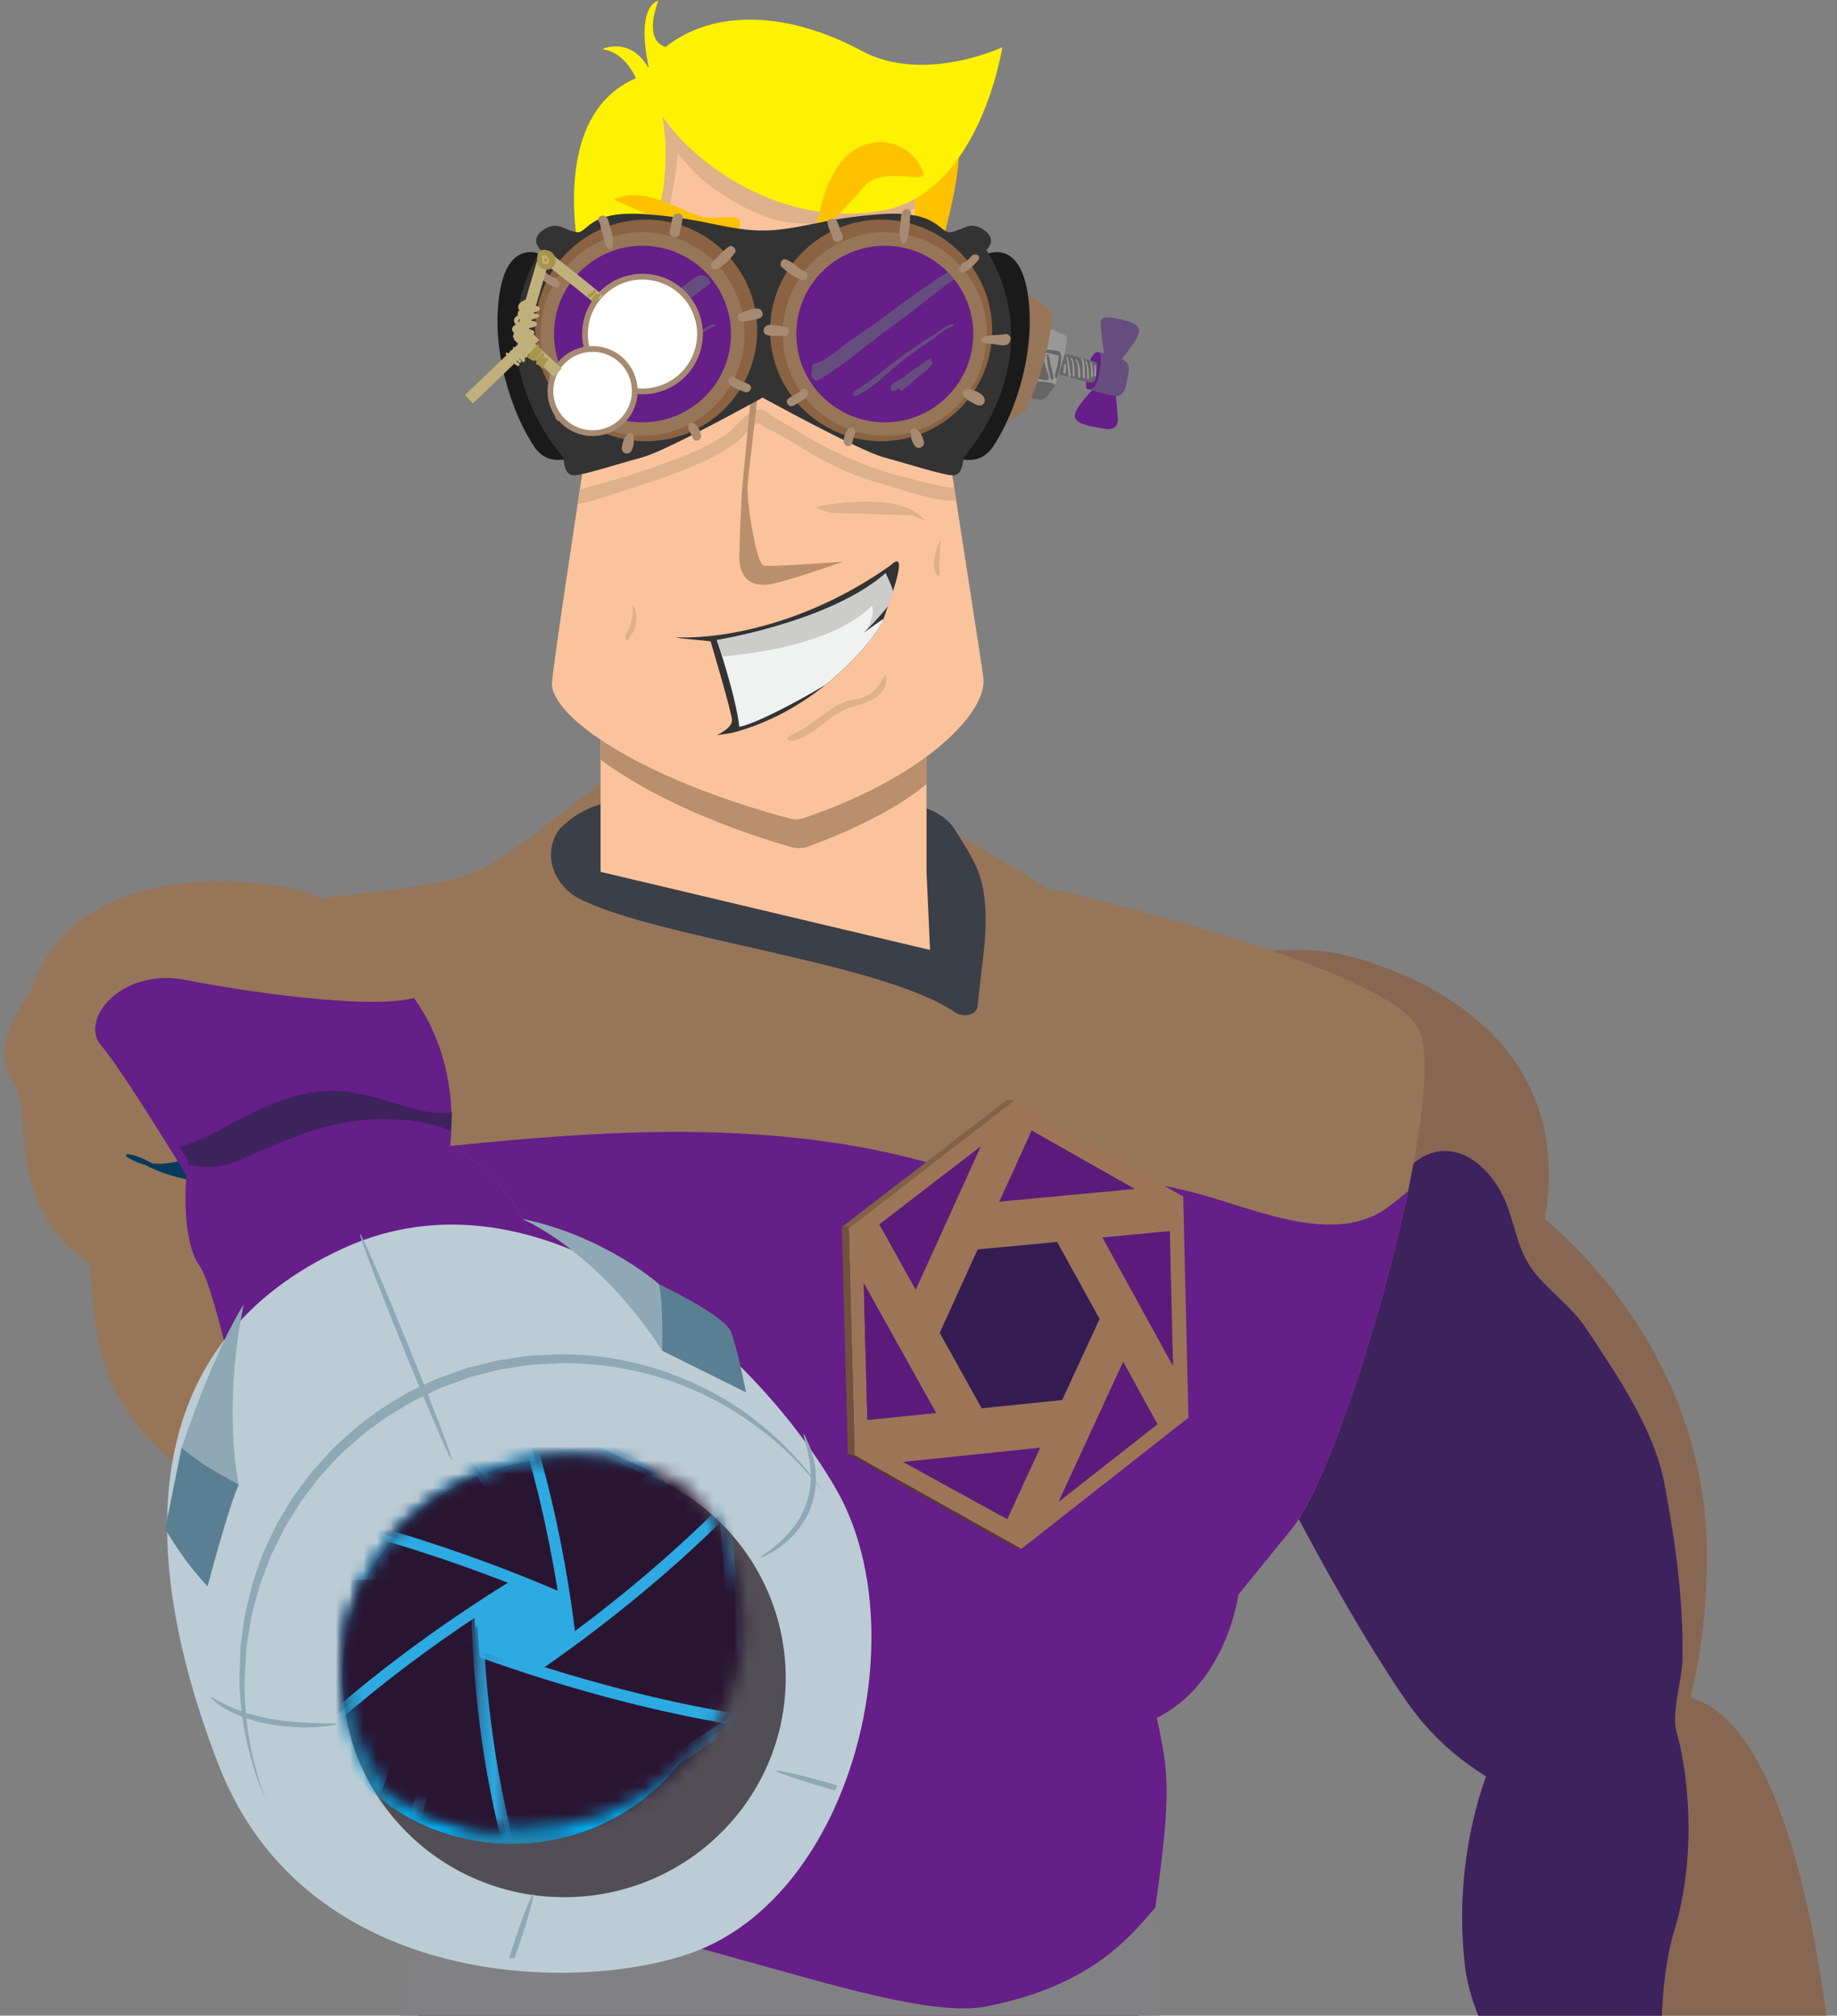 <?xml version="1.0" encoding="UTF-8"?>
<svg width="134px" height="147px" viewBox="0 0 134 147" version="1.1" xmlns="http://www.w3.org/2000/svg" xmlns:xlink="http://www.w3.org/1999/xlink">
    <rect x="0" y="0" width="134" height="147" fill="#808080" stroke="none"/>
    <!-- Generator: sketchtool 60.1 (101010) - https://sketch.com -->
    <title>7D44FD38-E02D-432C-A8AD-A13BB9020079</title>
    <desc>Created with sketchtool.</desc>
    <defs>
        <path d="M5.882,28.475 C2.306,25.562 0.024,21.135 0.024,16.179 C0.024,7.404 7.176,0.291 15.997,0.291 C20.762,0.291 25.04,2.366 27.967,5.658 L27.967,26.7 C27.398,27.34 26.778,27.933 26.113,28.475 L5.882,28.475 L5.882,28.475 Z" id="path-1"></path>
        <path d="M0.141,17.414 C0.065,16.819 0.026,16.214 0.026,15.601 C0.026,7.14 7.508,0.281 16.737,0.281 C18.857,0.281 20.883,0.642 22.749,1.302 L22.749,17.414 L0.141,17.414 L0.141,17.414 Z" id="path-3"></path>
        <path d="M11.779,18.682 C8.534,18.478 5.549,17.406 3.1,15.717 C1.163,13.217 0.026,10.16 0.026,6.861 C0.026,4.436 0.64,2.142 1.735,0.104 L11.779,0.104 L11.779,18.682 L11.779,18.682 Z" id="path-5"></path>
        <path d="M0.796,20.212 C0.295,18.757 0.026,17.208 0.026,15.601 C0.026,7.654 6.626,1.12 15.075,0.355 L15.075,20.212 L0.796,20.212 L0.796,20.212 Z" id="path-7"></path>
        <path d="M0.796,20.212 C0.295,18.757 0.026,17.208 0.026,15.601 C0.026,7.654 6.626,1.12 15.075,0.355 L15.075,20.212 L0.796,20.212 L0.796,20.212 Z" id="path-9"></path>
        <path d="M22.142,1.265 C20.305,0.629 18.315,0.281 16.235,0.281 C8.604,0.281 2.168,4.97 0.167,11.376 L22.142,11.376 L22.142,1.265 L22.142,1.265 Z" id="path-11"></path>
        <path d="M22.142,1.265 C20.305,0.629 18.315,0.281 16.235,0.281 C8.604,0.281 2.168,4.97 0.167,11.376 L22.142,11.376 L22.142,1.265 L22.142,1.265 Z" id="path-13"></path>
        <path d="M16.116,8.438 C15.391,6.057 14.042,3.915 12.239,2.17 C9.852,0.966 7.11,0.281 4.192,0.281 C2.819,0.281 1.485,0.432 0.209,0.718 L0.209,15.512 L16.116,15.512 L16.116,8.438 L16.116,8.438 Z" id="path-15"></path>
        <path d="M16.116,8.438 C15.391,6.057 14.042,3.915 12.239,2.17 C9.852,0.966 7.11,0.281 4.192,0.281 C2.819,0.281 1.485,0.432 0.209,0.718 L0.209,15.512 L16.116,15.512 L16.116,8.438 L16.116,8.438 Z" id="path-17"></path>
        <path d="M9.3,21.952 C13.483,19.238 16.213,14.767 16.213,9.712 C16.213,6.095 14.816,2.778 12.488,0.189 L0.153,0.189 L0.153,21.952 L9.3,21.952 L9.3,21.952 Z" id="path-19"></path>
        <path d="M9.3,21.952 C13.483,19.238 16.213,14.767 16.213,9.712 C16.213,6.095 14.816,2.778 12.488,0.189 L0.153,0.189 L0.153,21.952 L9.3,21.952 L9.3,21.952 Z" id="path-21"></path>
        <path d="M0.15,11.613 C2.571,12.913 5.389,13.657 8.397,13.657 C16.872,13.657 23.841,7.745 24.663,0.174 L0.15,0.174 L0.15,11.613 L0.15,11.613 Z" id="path-23"></path>
        <path d="M0.15,11.613 C2.571,12.913 5.389,13.657 8.397,13.657 C16.872,13.657 23.841,7.745 24.663,0.174 L0.15,0.174 L0.15,11.613 L0.15,11.613 Z" id="path-25"></path>
        <path d="M0.166,9.819 C0.575,10.597 1.053,11.339 1.594,12.037 C4.119,13.778 7.213,14.863 10.573,15.018 L10.573,0.201 L0.166,0.201 L0.166,9.819 L0.166,9.819 Z" id="path-27"></path>
        <path d="M0.264,16.146 C0.993,16.275 1.74,16.359 2.501,16.396 L2.501,0.324 L0.264,0.324 L0.264,16.146 L0.264,16.146 Z" id="path-29"></path>
    </defs>
    <g id="Asset-Artboard-Page" stroke="none" stroke-width="1" fill="none" fill-rule="evenodd">
        <g id="Header-Graphic-3-Header-Graphic-1" transform="translate(-185, -13)">
            <g id="Header">
                <g id="Graphic">
                    <g id="Group" transform="translate(176, 13)">
                        <g id="Graphic"></g>
                        <g id="Group-172">
                            <path d="M98.907,69.58 C98.907,69.58 103.925,68.903 106.816,69.58 C108.948,70.078 124.627,73.984 121.592,89.426 C118.557,104.869 105.215,108.75 98.907,106.809 L98.907,69.58 Z" id="Fill-5" fill="#886752"></path>
                            <path d="M100.675,104.764 C100.675,104.764 106.509,116.654 111.52,123.934 C116.531,131.215 122.085,130.124 123.71,135.752 C128.186,132.749 133.301,128.234 133.512,113.896 C133.722,99.558 123.95,89.553 117.093,85.594 C110.237,81.635 100.675,104.764 100.675,104.764" id="Fill-7" fill="#886752"></path>
                            <path d="M118.127,127.818 C118.127,127.818 114.851,134.263 115.855,143.265 C116.859,152.267 128.59,160.76 130.56,170.793 C129.541,172.632 124.33,177.767 124.33,177.767 L122.733,182.211 C122.384,183.181 122.891,184.247 123.869,184.6 L124.893,184.97 L128.896,184.085 C128.896,184.085 126.258,184.443 126.359,185.774 C126.459,187.105 129.548,191.593 130.56,192.659 C131.571,193.725 134.332,192.982 135.911,191.12 C136.582,191.729 137.255,191.762 137.255,191.762 C137.255,191.762 139.087,190.881 139.813,190.119 C140.987,190.764 141.626,190.731 141.626,190.731 L144.045,189.309 C144.045,189.309 145.402,187.653 145.851,187.695 C146.301,187.736 147.019,186.141 147.286,185.2 C147.554,184.259 147.915,182.287 147.529,180.832 C147.143,179.377 144.451,168.606 143.61,165.346 C143.678,161.121 142.427,124.309 131.265,123.629 C120.103,122.95 118.127,127.818 118.127,127.818" id="Fill-9" fill="#886752"></path>
                            <path d="M130.957,141.37 C133.134,134.729 131.811,128.024 131.324,126.423 C130.867,124.917 131.7,122.643 131.728,121.021 C131.803,116.683 131.217,112.441 130.406,108.176 C129.655,104.219 126.927,100.249 124.728,96.914 C123.75,95.429 122.193,94.304 121.047,92.94 C119.718,91.358 119.59,89.577 118.873,87.76 C117.74,84.889 114.796,82.584 112.086,84.859 C110.874,85.878 110.035,88.466 108.325,88.55 C107.344,88.598 105.801,87.757 104.86,87.467 C103.643,87.093 102.375,86.818 101.13,86.552 C100.388,86.392 99.877,86.225 98.907,86.079 L98.907,106.81 C99.877,107.075 100.809,107.226 101.888,107.259 C103.876,111.141 107.909,118.719 111.498,123.934 C113.468,126.796 115.532,128.363 117.399,129.555 C116.499,132.052 115.156,137.048 115.85,143.265 C116.835,152.105 128.161,160.455 130.434,170.252 C132.584,169.478 132.099,170.43 134.457,170.252 C137.307,170.037 127.531,155.764 130.957,141.37" id="Fill-11" fill="#3E225E"></path>
                            <path d="M38.824,160.59 C38.824,160.59 39.932,140.519 39.465,138.171 C38.997,135.823 34.838,121.942 30.931,117.47 C27.024,112.997 10.742,88.909 13.744,75.966 C16.746,63.022 38.342,66.96 44.761,63.054 C51.179,59.147 58.147,51.023 64.132,53.181 C70.118,55.34 85.38,64.76 85.38,64.76 C85.38,64.76 110.229,70.339 112.497,75.082 C114.766,79.825 107.15,106.673 103.236,111.489 L99.321,116.304 C99.321,116.304 98.542,122.678 93.386,125.288 C94.43,130.368 94.682,130.762 91.677,149.443 C85.831,156.476 73.824,177.261 73.824,177.261 L38.824,160.59 Z" id="Fill-13" fill="#977558"></path>
                            <path d="M103.236,111.489 C103.236,111.488 103.237,111.487 103.238,111.486 C103.337,111.364 103.439,111.224 103.542,111.075 C103.557,111.054 103.571,111.035 103.586,111.013 C103.685,110.867 103.786,110.707 103.89,110.537 C103.909,110.505 103.928,110.473 103.948,110.441 C104.051,110.268 104.155,110.085 104.261,109.891 C104.279,109.857 104.298,109.822 104.316,109.788 C104.426,109.584 104.537,109.371 104.65,109.145 C104.66,109.125 104.67,109.105 104.68,109.085 C104.793,108.856 104.908,108.616 105.025,108.366 C105.034,108.348 105.042,108.33 105.05,108.311 C105.168,108.056 105.288,107.79 105.408,107.516 C105.425,107.479 105.441,107.442 105.457,107.404 C105.575,107.133 105.694,106.852 105.814,106.563 C105.831,106.523 105.848,106.482 105.864,106.441 C105.987,106.143 106.11,105.839 106.234,105.525 C106.242,105.503 106.251,105.48 106.26,105.458 C106.522,104.789 106.787,104.085 107.051,103.353 C107.056,103.34 107.061,103.327 107.066,103.314 C107.196,102.952 107.326,102.584 107.456,102.209 C107.465,102.183 107.474,102.158 107.483,102.132 C107.613,101.757 107.743,101.376 107.872,100.989 C107.876,100.974 107.881,100.96 107.886,100.945 C108.288,99.74 108.684,98.486 109.067,97.206 C109.069,97.201 109.07,97.196 109.072,97.191 C109.198,96.767 109.324,96.34 109.447,95.912 C110.32,92.886 111.106,89.771 111.708,86.88 C111.255,87.246 110.804,87.616 110.336,87.975 C106.473,90.943 100.627,88.191 96.484,87.081 C94.367,86.514 92.189,86.062 89.988,86.033 C89.131,86.021 88.188,86.021 87.352,86.227 C86.504,86.435 85.782,86.79 84.875,86.827 C82.928,86.91 81.034,86.169 79.223,85.56 C72.629,83.345 65.611,82.566 58.647,82.549 C53.087,82.536 47.541,82.999 42.014,83.555 C36.871,84.072 31.705,84.646 26.905,86.681 C23.752,88.018 20.854,89.289 18.059,91.297 C17.495,91.703 16.925,92.119 16.386,92.546 C18.14,97.001 20.297,101.473 22.723,105.406 L22.723,105.406 C23.208,106.314 23.8,107.192 24.321,108.035 C24.322,108.037 24.333,108.039 24.334,108.04 C24.503,108.314 24.676,108.584 24.843,108.85 C24.85,108.86 24.858,108.871 24.865,108.881 C25.367,109.68 25.86,110.443 26.336,111.163 C26.355,111.192 26.374,111.22 26.393,111.249 C26.54,111.471 26.687,111.69 26.83,111.904 C26.838,111.915 26.845,111.926 26.852,111.937 C27.156,112.388 27.451,112.819 27.736,113.231 C27.762,113.268 27.789,113.306 27.815,113.343 C27.93,113.508 28.042,113.669 28.154,113.827 C28.181,113.865 28.208,113.904 28.235,113.941 C28.501,114.316 28.756,114.671 28.999,115.003 C29.027,115.04 29.053,115.076 29.08,115.112 C29.172,115.237 29.262,115.359 29.351,115.478 C29.384,115.521 29.416,115.565 29.448,115.608 C29.537,115.725 29.622,115.839 29.707,115.949 C29.73,115.979 29.753,116.011 29.776,116.04 C29.881,116.176 29.981,116.306 30.078,116.43 C30.1,116.458 30.121,116.483 30.142,116.511 C30.217,116.606 30.29,116.697 30.36,116.785 C30.39,116.822 30.419,116.857 30.448,116.893 C30.509,116.969 30.569,117.041 30.626,117.11 C30.653,117.141 30.68,117.174 30.705,117.205 C30.782,117.296 30.856,117.383 30.925,117.463 C30.927,117.465 30.929,117.467 30.931,117.469 C33.251,120.125 35.659,126.097 37.332,131.003 C37.419,131.261 37.505,131.516 37.589,131.768 C38.595,134.788 39.289,137.291 39.465,138.171 C39.552,138.611 39.585,139.674 39.579,141.111 C39.574,142.309 39.544,143.767 39.497,145.34 C39.301,151.946 38.824,160.59 38.824,160.59 L73.824,177.26 C73.824,177.26 74.398,176.266 75.357,174.638 C75.495,174.406 75.639,174.16 75.792,173.903 C76.02,173.517 76.264,173.105 76.523,172.669 C80.41,166.132 87.567,154.388 91.677,149.443 C93.931,135.433 94.353,131.708 93.982,128.578 C93.936,128.187 93.877,127.805 93.808,127.414 C93.693,126.761 93.549,126.082 93.386,125.288 C95.48,124.228 96.853,122.546 97.744,120.923 C97.949,120.549 98.13,120.177 98.287,119.818 C99.127,117.898 99.322,116.304 99.322,116.304 L103.236,111.489 Z" id="Fill-15" fill="#661E88"></path>
                            <path d="M52.808,27.077 C52.808,26.571 50.696,24.818 49.57,25.384 C48.445,25.95 48.286,30.422 50.166,30.831 C52.046,31.24 52.808,30.564 52.808,30.564 L52.808,27.077 Z" id="Fill-23" fill="#FBC39C"></path>
                            <path d="M76.449,28.118 C77.355,27.422 78.468,25.475 79.836,26.868 C81.203,28.262 81.176,32.662 77.542,32.184 C73.908,31.705 76.449,28.118 76.449,28.118" id="Fill-25" fill="#FBC39C"></path>
                            <path d="M78.677,60.535 C77.874,59.212 76.041,58.609 74.558,58.575 C72.27,58.523 70.457,58.121 68.168,58.134 C64.508,58.154 60.846,58.175 57.185,58.196 C54.337,58.212 51.975,58.319 49.807,60.463 C48.415,62.463 49.589,64.684 51.254,65.538 C56.852,68.406 73.438,70.213 78.636,73.815 C79.246,74.237 80.232,74.055 80.302,73.407 C80.746,69.279 81.005,68.172 80.861,66.073 C80.69,63.578 79.983,62.691 78.677,60.535" id="Fill-27" fill="#3B3F47"></path>
                            <polygon id="Fill-29" fill="#FBC39C" points="76.585 63.568 76.841 69.279 52.808 63.582 52.808 50.617 76.585 50.617"></polygon>
                            <path d="M76.585,50.617 L52.808,50.617 L52.808,55.41 C55.72,57.551 60.402,59.96 66.773,61.794 C67.057,61.876 67.6,61.866 67.878,61.765 C71.495,60.452 74.644,58.814 76.585,57.177 L76.585,50.617 Z" id="Fill-31" fill="#BA8F6D"></path>
                            <path d="M74.054,11.572 C74.054,11.572 76.32,25.154 76.449,26.378 C76.579,27.601 76.817,28.262 77.914,26.94 C77.894,26.507 77.51,23.663 77.36,20.703 C77.21,17.745 80.013,11.94 78.487,8.544 C76.149,8.119 74.054,11.572 74.054,11.572" id="Fill-33" fill="#FEC100"></path>
                            <path d="M54.559,14.545 C54.559,14.545 49.432,47.356 49.268,49.773 C49.105,52.156 55.421,56.701 66.644,59.702 C66.95,59.784 67.282,59.774 67.582,59.673 C76.537,56.654 81.052,51.918 80.73,49.421 C80.403,46.881 75.641,17.169 75.705,15.36 C75.769,13.551 75.303,8.922 75.303,8.922 L58.068,6.672 L54.559,14.545 Z" id="Fill-35" fill="#FBC39C"></path>
                            <path d="M78.749,36.516 C78.7,36.2 78.651,35.882 78.601,35.562 C77.965,35.559 77.287,35.375 76.734,35.236 C75.202,34.853 73.636,34.497 72.17,33.916 C70.617,33.301 69.121,32.619 67.692,31.748 C67.003,31.329 66.329,30.909 65.62,30.525 C65.321,30.362 64.854,29.91 64.5,29.864 C63.578,29.744 62.697,31.168 62.079,31.598 C60.86,32.446 59.386,33.095 57.995,33.598 C56.653,34.083 55.303,34.559 53.928,34.958 C53.11,35.197 52.273,35.39 51.465,35.661 C51.408,35.68 51.35,35.705 51.292,35.729 C51.24,36.073 51.188,36.416 51.136,36.757 C52.43,36.522 53.771,36.011 54.988,35.627 C56.301,35.212 57.598,34.789 58.873,34.278 C60.222,33.735 61.674,33.074 62.826,32.181 C63.282,31.828 63.759,31.025 64.365,30.849 C64.403,30.873 64.471,30.916 64.578,31.004 C64.89,31.26 65.324,31.408 65.676,31.605 C67.213,32.469 68.657,33.421 70.26,34.176 C71.571,34.795 72.937,35.175 74.322,35.586 C75.671,35.986 77.283,36.567 78.749,36.516" id="Fill-37" fill="#DEB18A"></path>
                            <path d="M72.865,16.115 C73.918,15.901 74.853,15.619 75.707,15.201 C75.715,14.761 75.699,14.196 75.668,13.576 C74.423,14.119 73.123,14.527 71.779,14.793 C69.588,15.225 67.699,14.894 65.561,14.379 C63.658,13.921 62.014,12.854 60.747,11.389 C60.142,10.688 59.419,10.099 58.873,9.35 C58.518,8.866 58.349,8.427 57.864,8.187 C57.844,8.031 57.7,8.018 57.6,8.086 C57.593,8.084 57.588,8.081 57.58,8.079 C57.531,8.066 57.488,8.07 57.444,8.071 L57.099,8.846 C57.149,8.911 57.214,8.966 57.312,8.992 C57.344,9.001 57.373,9.017 57.403,9.031 C57.227,10.396 57.055,11.76 56.85,13.123 C56.718,14.003 56.54,14.888 56.308,15.747 C56.142,16.362 55.804,16.988 55.769,17.628 C55.743,18.096 56.325,18.277 56.581,17.896 C57.341,16.767 57.801,15.45 58.037,14.122 C58.202,13.197 58.365,12.198 58.426,11.217 C58.604,11.41 58.788,11.6 58.967,11.802 C59.616,12.534 60.222,13.192 61.046,13.746 C62.817,14.936 64.821,16.126 67.003,16.265 C68.912,16.386 70.98,16.497 72.865,16.115" id="Fill-39" fill="#DEB18A"></path>
                            <path d="M57.367,8.56 C57.348,8.533 57.308,8.55 57.315,8.582 C57.492,9.439 58.233,13.947 55.653,19.656 C53.483,24.242 53.04,24.752 52.951,24.782 C52.935,24.788 52.928,24.806 52.927,24.823 L52.897,27.055 C52.897,27.068 52.89,27.079 52.876,27.083 C52.689,27.137 51.268,27.526 51.693,26.868 C52.149,26.165 52.116,22.055 51.726,20.777 C51.338,19.5 48.659,8.609 55.362,5.719 C55.377,5.712 55.385,5.693 55.377,5.677 C54.562,3.949 53.397,3.652 53.019,3.601 C52.988,3.596 52.982,3.554 53.012,3.543 C53.46,3.379 55.118,2.939 56.257,4.894 C56.274,4.924 56.317,4.908 56.311,4.874 C55.467,0.809 56.68,0.163 56.969,0.067 C56.994,0.059 57.016,0.084 57.006,0.108 C56.851,0.507 55.983,2.913 57.535,3.421 C57.545,3.425 57.557,3.423 57.565,3.416 C61.048,0.666 66.447,0.764 71.986,3.779 C76.238,5.965 81.5,3.722 82.061,3.471 C82.083,3.461 82.105,3.481 82.101,3.505 C81.963,4.337 80.182,14.209 73.241,15.383 C66.079,16.596 59.796,12.084 57.367,8.56" id="Fill-41" fill="#FEF202"></path>
                            <path d="M64.25,29.014 C64.25,29.014 63.628,34.364 63.533,35.386 C63.438,36.409 64.15,41.134 64.706,41.246 C65.261,41.358 70.499,40.967 70.499,40.967 C70.499,40.967 66.158,42.496 65.005,42.633 C63.853,42.77 62.907,42.197 62.93,40.6 C62.953,39.002 63.115,35.848 63.115,35.848 L63.761,29.014 L64.25,29.014 Z" id="Fill-43" fill="#BA8F6D"></path>
                            <path d="M55.101,44.177 C55.101,44.177 55.548,44.304 55.392,45.443 C55.236,46.325 54.69,46.769 54.69,46.769 C54.69,46.769 54.532,46.351 54.69,46.197 C54.848,46.044 55.327,44.791 55.101,44.177" id="Fill-45" fill="#DEB18A"></path>
                            <path d="M77.542,39.445 C77.48,39.62 77.039,40.648 77.137,41.364 C77.236,42.08 77.542,42.003 77.542,42.003 C77.542,42.003 77.512,41.008 77.542,40.725 C77.572,40.443 77.648,39.146 77.542,39.445" id="Fill-47" fill="#DEB18A"></path>
                            <path d="M58.532,46.487 C61.886,46.571 67.973,45.473 73.953,41.236 C75.478,39.804 73.771,44.091 73.461,45.114 C73.151,46.137 68.992,51.777 62.346,53.461 L61.286,53.614 C61.286,53.614 62.449,53.103 62.397,52.489 C62.346,51.875 60.835,46.769 60.835,46.769 C60.835,46.769 57.52,46.462 58.532,46.487" id="Fill-49" fill="#333333"></path>
                            <path d="M68.669,36.939 C68.669,36.939 74.053,35.819 76.091,37.579 C77.119,38.419 75.608,37.579 75.608,37.579 L69.649,37.409 C69.649,37.409 68.194,37.025 68.669,36.939" id="Fill-51" fill="#DEB18A"></path>
                            <path d="M61.29,46.679 C61.29,46.679 62.68,50.755 62.93,53.008 C64.014,52.797 66.68,51.455 69.214,49.944 C71.765,47.9 73.278,45.716 73.461,45.115 C73.097,45.352 72.63,45.71 71.992,46.149 C72.43,45.738 73.275,44.831 73.779,44.177 C73.892,43.852 74.016,43.489 74.134,43.125 C73.987,42.586 73.599,41.808 73.599,41.808 C69.563,45.354 61.29,46.679 61.29,46.679" id="Fill-53" fill="#F0F2F2"></path>
                            <path d="M78.487,28.118 C78.487,28.118 77.675,29.54 77.775,30.191 C77.876,30.843 78.935,30.191 78.935,30.191 L78.351,29.318 L78.487,28.118 Z" id="Fill-55" fill="#CB916B"></path>
                            <path d="M49.807,26.868 C49.807,26.868 50.832,26.889 51.57,28.118 C52.022,29.063 51.083,29.894 51.083,29.894 C51.083,29.894 50.754,28.873 50.843,28.118 C50.678,27.176 49.807,26.868 49.807,26.868" id="Fill-57" fill="#CB916B"></path>
                            <path d="M68.574,16.566 C68.574,16.566 69.07,12.647 70.988,11.161 C72.907,9.675 75.387,10.336 76.34,12.506 C76.722,13.591 73.401,11.962 71.986,13.649 C70.571,15.336 68.402,17.508 68.574,16.566" id="Fill-59" fill="#FEC100"></path>
                            <path d="M53.786,14.558 C53.786,14.558 59.289,17.129 61.782,17.412 C62.703,17.695 62.632,17.512 62.93,16.565 C63.227,15.619 62.346,15.833 60.832,15.891 C59.318,15.95 56.171,13.309 53.786,14.558" id="Fill-61" fill="#FEC100"></path>
                            <path d="M74.134,43.125 C73.987,42.586 73.599,41.808 73.599,41.808 C69.563,45.354 61.29,46.679 61.29,46.679 C61.29,46.679 61.454,47.161 61.677,47.878 C64.589,47.625 69.957,46.808 72.603,44.177 C72.783,44.634 72.633,45.192 72.188,45.959 C72.65,45.499 73.342,44.744 73.779,44.177 C73.891,43.852 74.017,43.489 74.134,43.125" id="Fill-63" fill="#CCCCCB"></path>
                            <path d="M73.644,49.341 C73.636,49.287 73.625,49.234 73.611,49.181 C73.498,49.331 73.379,49.47 73.302,49.641 C73.225,49.807 73.113,49.95 72.996,50.093 C72.764,50.379 72.483,50.633 72.141,50.784 C71.768,50.949 71.351,50.982 70.956,51.087 C69.793,51.394 68.9,52.286 67.902,52.952 C67.583,53.165 67.249,53.356 66.904,53.525 C66.794,53.579 66.477,53.718 66.455,53.854 C66.417,54.087 66.765,54.049 66.92,54.006 C67.595,53.819 68.183,53.461 68.73,53.036 C69.283,52.605 69.816,52.133 70.452,51.833 C70.916,51.613 71.42,51.493 71.907,51.329 C72.393,51.164 72.878,50.946 73.231,50.577 C73.545,50.248 73.71,49.788 73.644,49.341" id="Fill-65" fill="#DEB18A"></path>
                            <path d="M36.77,158.763 C36.77,158.763 42.307,150.33 51.67,154.887 C62.014,159.922 70.312,167.427 72.033,175.657 C79.152,172.763 82.75,165.498 84.763,160.078 C85.37,158.443 86.442,157.001 87.905,156.032 C90.316,154.437 93.271,153.384 93.271,153.384 C93.271,153.384 94.097,140.098 93.271,139.125 C91.474,141.192 88.643,144.82 80.96,146.326 C73.277,147.833 51.23,136.979 39.569,139.686 C38.621,141.337 36.77,158.763 36.77,158.763" id="Fill-69" fill="#818184"></path>
                            <g id="Group-159" transform="translate(70.361, 80.17)">
                                <polygon id="Fill-85" fill="#71533E" points="24.209 19.467 23.696 19.378 23.461 9.524 23.974 9.606"></polygon>
                                <polygon id="Fill-87" fill="#614734" points="23.081 23.7 22.569 23.607 20.055 19.045 20.566 19.134"></polygon>
                                <polygon id="Fill-89" fill="#846349" points="15.845 29.375 15.336 29.278 22.569 23.607 23.081 23.7"></polygon>
                                <polygon id="Fill-91" fill="#491361" points="15.845 29.375 15.336 29.278 20.055 19.045 20.566 19.134"></polygon>
                                <polygon id="Fill-93" fill="#5C1B7B" points="20.567 19.134 23.081 23.7 15.845 29.375"></polygon>
                                <polygon id="Fill-95" fill="#42115B" points="19.052 10.077 18.541 9.994 23.461 9.524 23.975 9.606"></polygon>
                                <polygon id="Fill-97" fill="#370F4B" points="24.209 19.467 23.696 19.378 18.541 9.994 19.052 10.077"></polygon>
                                <polygon id="Fill-99" fill="#5C1B7B" points="23.975 9.606 24.21 19.467 19.052 10.077"></polygon>
                                <polygon id="Fill-101" fill="#7B5D44" points="16.121 21.939 15.612 21.847 18.342 15.936 18.853 16.023"></polygon>
                                <polygon id="Fill-103" fill="#614734" points="18.853 16.023 18.342 15.936 15.248 10.321 15.758 10.404"></polygon>
                                <polygon id="Fill-105" fill="#7B5D44" points="12.117 30.624 11.61 30.526 14.012 25.313 14.521 25.407"></polygon>
                                <polygon id="Fill-107" fill="#553D2C" points="21.434 6.542 20.921 6.462 13.383 2.191 13.892 2.268"></polygon>
                                <polygon id="Fill-109" fill="#765741" points="10.241 22.538 9.734 22.446 15.612 21.847 16.121 21.939"></polygon>
                                <polygon id="Fill-111" fill="#201035" points="10.241 22.538 9.734 22.446 9.722 22.409 10.229 22.501"></polygon>
                                <polygon id="Fill-113" fill="#73553F" points="11.53 7.47 11.022 7.389 20.921 6.462 21.434 6.542"></polygon>
                                <polygon id="Fill-115" fill="#471361" points="11.53 7.47 11.022 7.389 13.383 2.191 13.892 2.268"></polygon>
                                <polygon id="Fill-117" fill="#5C1B7B" points="13.892 2.268 21.434 6.542 11.53 7.47"></polygon>
                                <polygon id="Fill-119" fill="#25123C" points="9.954 10.946 9.447 10.862 15.244 10.309 15.754 10.392"></polygon>
                                <polygon id="Fill-121" fill="#271441" points="7.188 17.033 6.682 16.945 9.447 10.862 9.954 10.946"></polygon>
                                <polygon id="Fill-123" fill="#351C53" points="15.754 10.392 18.853 16.023 16.121 21.939 10.241 22.539 10.229 22.501 7.187 17.033 9.954 10.946"></polygon>
                                <polygon id="Fill-125" fill="#1D0F30" points="10.229 22.501 9.722 22.409 6.682 16.945 7.188 17.033"></polygon>
                                <polygon id="Fill-127" fill="#2F0E41" points="12.12 30.611 11.613 30.512 4.002 26.352 4.506 26.447"></polygon>
                                <polygon id="Fill-129" fill="#45125D" points="4.506 26.447 4.002 26.352 14.012 25.313 14.521 25.407"></polygon>
                                <polygon id="Fill-131" fill="#5C1B7B" points="14.521 25.407 12.12 30.611 4.506 26.447"></polygon>
                                <polygon id="Fill-133" fill="#7C5C44" points="5.435 13.878 4.93 13.792 9.671 3.36 10.179 3.438"></polygon>
                                <polygon id="Fill-135" fill="#765741" points="1.907 23.388 1.404 23.295 6.417 22.784 6.922 22.877"></polygon>
                                <polygon id="Fill-137" fill="#553D2C" points="13.147 32.785 12.639 32.685 0.484 25.867 0.986 25.962"></polygon>
                                <polygon id="Fill-139" fill="#360F4B" points="5.435 13.878 4.93 13.792 2.288 9.042 2.792 9.124"></polygon>
                                <polygon id="Fill-141" fill="#4D1466" points="2.792 9.124 2.288 9.042 9.671 3.36 10.179 3.439"></polygon>
                                <polygon id="Fill-143" fill="#604633" points="6.922 22.877 6.417 22.784 1.141 13.325 1.644 13.411"></polygon>
                                <polygon id="Fill-145" fill="#401157" points="1.907 23.388 1.404 23.295 1.141 13.324 1.644 13.411"></polygon>
                                <path d="M24.209,19.467 L23.974,9.606 L19.052,10.077 L24.209,19.467 L24.209,19.467 Z M13.892,2.268 L11.53,7.47 L21.434,6.542 L13.892,2.268 L13.892,2.268 Z M1.644,13.41 L1.907,23.388 L6.921,22.877 L1.644,13.41 L1.644,13.41 Z M12.117,30.624 L14.521,25.408 L4.506,26.447 L12.117,30.624 L12.117,30.624 Z M15.845,29.375 L23.081,23.7 L20.567,19.134 L15.845,29.375 L15.845,29.375 Z M10.179,3.439 L2.792,9.124 L5.435,13.878 L10.179,3.439 L10.179,3.439 Z M18.853,16.023 L15.758,10.404 L9.954,10.946 L7.187,17.033 L10.229,22.501 L10.241,22.538 L16.121,21.939 L18.853,16.023 L18.853,16.023 Z M12.629,0.098 L24.949,7.094 L25.331,23.22 L13.147,32.785 L0.986,25.962 L0.547,9.371 L0.629,9.332 L12.629,0.098 Z" id="Fill-147" fill="#9C7557" fill-rule="nonzero"></path>
                                <polygon id="Fill-149" fill="#5C1B7B" points="10.179 3.439 5.435 13.878 2.792 9.124"></polygon>
                                <polygon id="Fill-151" fill="#5C1B7B" points="1.644 13.411 6.921 22.877 1.907 23.388"></polygon>
                                <polygon id="Fill-153" fill="#826147" points="0.629 9.332 0.127 9.249 12.12 0.023 12.629 0.098"></polygon>
                                <polygon id="Fill-155" fill="#816047" points="0.547 9.37 0.045 9.287 0.127 9.249 0.629 9.333"></polygon>
                                <polygon id="Fill-157" fill="#70523C" points="0.986 25.962 0.484 25.866 0.044 9.287 0.548 9.37"></polygon>
                            </g>
                            <path d="M29.874,64.708 C22.593,63.39 13.786,64.805 11.335,72.034 C7.445,77.984 10.327,77.944 10.564,80.744 C10.799,83.545 10.664,89.034 15.525,92.07 C16.117,97.963 15.609,102.911 25.248,109.363 C37.252,110.025 39.652,110.763 39.652,110.763 C39.652,110.763 52.274,105.906 50.382,98.849 C48.49,91.791 47.578,86.677 41.826,83.531 C42.221,80.385 41.664,75.798 38.788,72.251 C35.578,68.122 34.381,65.517 29.874,64.708" id="Fill-160" fill="#977558"></path>
                            <path d="M25.247,109.363 C25.594,109.382 25.931,109.401 26.262,109.42 C26.771,107.353 26.011,104.995 24.462,103.515 C23.384,102.486 21.892,102.034 20.707,101.135 C19.446,100.18 17.52,98.12 18.989,96.586 C19.133,96.435 19.141,96.242 19.071,96.058 C18.652,94.947 17.982,93.959 17.125,93.131 C16.7,92.72 16.152,92.193 15.535,92.179 C16.11,98.024 15.669,102.951 25.247,109.363" id="Fill-162" fill="#977558"></path>
                            <path d="M41.935,83.593 C41.898,83.573 41.864,83.552 41.826,83.531 C41.879,83.115 41.913,82.673 41.928,82.213 C41.092,82.352 40.2,82.219 39.4,82.018 C37.446,81.524 35.418,80.682 33.374,80.65 C31.21,80.615 29.203,81.328 27.286,82.253 C25.278,83.222 23.097,84.756 20.797,84.869 C20.573,84.88 20.345,84.867 20.119,84.841 C19.521,84.54 18.915,84.219 18.296,84.172 C18.194,84.165 18.163,84.313 18.24,84.364 C18.67,84.644 19.107,84.826 19.546,84.939 C20.121,85.241 20.765,85.505 21.341,85.679 C23.024,86.187 24.598,86.444 26.247,85.741 C28.532,84.766 30.792,83.704 33.228,83.131 C35.682,82.553 38.932,82.512 41.302,83.347 C41.519,83.423 41.726,83.509 41.935,83.593" id="Fill-164" fill="#053A5F"></path>
                            <path d="M41.826,83.531 C42.202,80.539 41.712,76.245 39.189,72.78 C36.03,73.649 26.862,72.326 22.595,71.477 C17.833,70.528 14.779,74.362 16.367,76.225 C17.956,78.088 22.595,85.724 22.595,85.724 C22.595,85.724 22.16,90.383 23.566,92.334 C24.758,93.99 27.236,105.936 27.96,109.524 C37.617,110.139 39.651,110.763 39.651,110.763 C39.651,110.763 52.275,105.906 50.382,98.849 C48.49,91.791 47.578,86.677 41.826,83.531" id="Fill-166" fill="#661E88"></path>
                            <path d="M59.47,142.412 C51.216,145.381 31.311,145.161 24.938,128.695 C18.565,112.229 19.52,97.706 34.025,91.046 C48.529,84.385 64.058,98.288 70.001,108.619 C75.946,118.949 71.208,138.192 59.47,142.412" id="Fill-168" fill="#BCCCD4"></path>
                            <path d="M66.313,122.374 C66.313,131.204 59.077,138.362 50.152,138.362 C41.227,138.362 33.992,131.204 33.992,122.374 C33.992,113.545 41.227,106.386 50.152,106.386 C59.077,106.386 66.313,113.545 66.313,122.374" id="Fill-170" fill="#514E55"></path>
                        </g>
                        <g id="Group-175" transform="translate(34, 106)">
                            <g id="Fill-173-Clipped">
                                <mask id="mask-2" fill="white">
                                    <use xlink:href="#path-1"></use>
                                </mask>
                                <g id="path-1"></g>
                                <path d="M27.967,12.935 C27.967,21.517 20.971,28.475 12.342,28.475 C3.714,28.475 -3.281,21.517 -3.281,12.935 C-3.281,4.352 3.714,-2.606 12.342,-2.606 C20.971,-2.606 27.967,4.352 27.967,12.935" id="Fill-173" fill="#02ADEE" mask="url(#mask-2)"></path>
                            </g>
                        </g>
                        <g id="Group-218" transform="translate(34, 106)">
                            <g id="Group-178">
                                <g id="Fill-176-Clipped">
                                    <mask id="mask-4" fill="white">
                                        <use xlink:href="#path-3"></use>
                                    </mask>
                                    <g id="path-3"></g>
                                    <path d="M22.749,5.304 C22.749,11.992 16.835,17.414 9.539,17.414 C2.244,17.414 -3.67,11.992 -3.67,5.304 C-3.67,-1.383 2.244,-6.805 9.539,-6.805 C16.835,-6.805 22.749,-1.383 22.749,5.304" id="Fill-176" fill="#2DAAE1" mask="url(#mask-4)"></path>
                                </g>
                            </g>
                            <g id="Group-181" transform="translate(0, 8.74)">
                                <g id="Fill-179-Clipped">
                                    <mask id="mask-6" fill="white">
                                        <use xlink:href="#path-5"></use>
                                    </mask>
                                    <g id="path-5"></g>
                                    <path d="M9.653,0.104 C9.653,0.104 9.17,9.566 11.779,19.552 C-1.861,28.288 -3.097,28.234 -3.097,28.234 L-3.097,0.671 L9.653,0.104 Z" id="Fill-179" fill="#291532" mask="url(#mask-6)"></path>
                                </g>
                            </g>
                            <g id="Group-184">
                                <g id="Fill-182-Clipped">
                                    <mask id="mask-8" fill="white">
                                        <use xlink:href="#path-7"></use>
                                    </mask>
                                    <g id="path-7"></g>
                                    <path d="M15.075,8.12 C15.075,8.12 6.243,12.973 -1.702,20.212 C-16.937,14.079 -17.326,13.39 -17.326,13.39 L8.35,-0.951 L15.075,8.12 Z" id="Fill-182" fill="#291532" mask="url(#mask-8)"></path>
                                </g>
                            </g>
                            <g id="Group-187">
                                <g id="Stroke-185-Clipped">
                                    <mask id="mask-10" fill="white">
                                        <use xlink:href="#path-9"></use>
                                    </mask>
                                    <g id="path-9"></g>
                                    <path d="M15.075,8.12 C15.075,8.12 6.243,12.973 -1.702,20.212 C-16.937,14.079 -17.326,13.39 -17.326,13.39 L8.35,-0.951 L15.075,8.12 L15.075,8.12 Z" id="Stroke-185" stroke="#2DAAE1" stroke-width="0.839" mask="url(#mask-10)"></path>
                                </g>
                            </g>
                            <g id="Group-190" transform="translate(0.502, 0)">
                                <g id="Fill-188-Clipped">
                                    <mask id="mask-12" fill="white">
                                        <use xlink:href="#path-11"></use>
                                    </mask>
                                    <g id="path-11"></g>
                                    <path d="M17.19,11.376 C17.19,11.376 8.073,6.988 -2.803,4.534 C-5.017,-10.583 -4.578,-11.247 -4.578,-11.247 L22.142,1.391 L17.19,11.376 Z" id="Fill-188" fill="#291532" mask="url(#mask-12)"></path>
                                </g>
                            </g>
                            <g id="Group-193" transform="translate(0.502, 0)">
                                <g id="Stroke-191-Clipped">
                                    <mask id="mask-14" fill="white">
                                        <use xlink:href="#path-13"></use>
                                    </mask>
                                    <g id="path-13"></g>
                                    <path d="M17.19,11.376 C17.19,11.376 8.073,6.988 -2.803,4.534 C-5.017,-10.583 -4.578,-11.247 -4.578,-11.247 L22.142,1.391 L17.19,11.376 L17.19,11.376 Z" id="Stroke-191" stroke="#2DAAE1" stroke-width="0.839" mask="url(#mask-14)"></path>
                                </g>
                            </g>
                            <g id="Group-196" transform="translate(12.545, 0)">
                                <g id="Fill-194-Clipped">
                                    <mask id="mask-16" fill="white">
                                        <use xlink:href="#path-15"></use>
                                    </mask>
                                    <g id="path-15"></g>
                                    <path d="M4.238,15.512 C4.238,15.512 3.583,6.092 0.209,-3.7 C13.139,-13.299 13.986,-13.3 13.986,-13.3 L16.116,14.193 L4.238,15.512 Z" id="Fill-194" fill="#291532" mask="url(#mask-16)"></path>
                                </g>
                            </g>
                            <g id="Group-199" transform="translate(12.545, 0)">
                                <g id="Stroke-197-Clipped">
                                    <mask id="mask-18" fill="white">
                                        <use xlink:href="#path-17"></use>
                                    </mask>
                                    <g id="path-17"></g>
                                    <path d="M4.238,15.512 C4.238,15.512 3.583,6.092 0.209,-3.7 C13.139,-13.299 13.986,-13.3 13.986,-13.3 L16.116,14.193 L4.238,15.512 L4.238,15.512 Z" id="Stroke-197" stroke="#2DAAE1" stroke-width="0.839" mask="url(#mask-18)"></path>
                                </g>
                            </g>
                            <g id="Group-202" transform="translate(13.047, 2.76)">
                                <g id="Fill-200-Clipped">
                                    <mask id="mask-20" fill="white">
                                        <use xlink:href="#path-19"></use>
                                    </mask>
                                    <g id="path-19"></g>
                                    <path d="M0.153,13.34 C0.153,13.34 8.588,7.925 15.954,0.189 C31.624,5.317 32.065,5.98 32.065,5.98 L7.562,21.952 L0.153,13.34 Z" id="Fill-200" fill="#291532" mask="url(#mask-20)"></path>
                                </g>
                            </g>
                            <g id="Group-205" transform="translate(13.047, 2.76)">
                                <g id="Stroke-203-Clipped">
                                    <mask id="mask-22" fill="white">
                                        <use xlink:href="#path-21"></use>
                                    </mask>
                                    <g id="path-21"></g>
                                    <path d="M0.153,13.34 C0.153,13.34 8.588,7.925 15.954,0.189 C31.624,5.317 32.065,5.98 32.065,5.98 L7.562,21.952 L0.153,13.34 L0.153,13.34 Z" id="Stroke-203" stroke="#2DAAE1" stroke-width="0.839" mask="url(#mask-22)"></path>
                                </g>
                            </g>
                            <g id="Group-208" transform="translate(4.516, 13.8)">
                                <g id="Fill-206-Clipped">
                                    <mask id="mask-24" fill="white">
                                        <use xlink:href="#path-23"></use>
                                    </mask>
                                    <g id="path-23"></g>
                                    <path d="M4.317,0.174 C4.317,0.174 13.75,3.96 24.789,5.701 C28.166,20.636 27.778,21.327 27.778,21.327 L0.15,15.055 L4.317,0.174 Z" id="Fill-206" fill="#291532" mask="url(#mask-24)"></path>
                                </g>
                            </g>
                            <g id="Group-211" transform="translate(4.516, 13.8)">
                                <g id="Stroke-209-Clipped">
                                    <mask id="mask-26" fill="white">
                                        <use xlink:href="#path-25"></use>
                                    </mask>
                                    <g id="path-25"></g>
                                    <path d="M4.317,0.174 C4.317,0.174 13.75,3.96 24.789,5.701 C28.166,20.636 27.778,21.327 27.778,21.327 L0.15,15.055 L4.317,0.174 L4.317,0.174 Z" id="Stroke-209" stroke="#2DAAE1" stroke-width="0.839" mask="url(#mask-26)"></path>
                                </g>
                            </g>
                            <g id="Group-214" transform="translate(1.505, 12.42)">
                                <g id="Fill-212-Clipped">
                                    <mask id="mask-28" fill="white">
                                        <use xlink:href="#path-27"></use>
                                    </mask>
                                    <g id="path-27"></g>
                                    <path d="M10.573,15.949 C8.954,9.752 8.531,3.881 8.332,0.201 L7.136,0.201 L4.05,4.794 L0.166,15.395 L10.573,15.949 Z" id="Fill-212" fill="#291532" mask="url(#mask-28)"></path>
                                </g>
                            </g>
                            <g id="Group-217" transform="translate(9.534, 11.04)">
                                <g id="Stroke-215-Clipped">
                                    <mask id="mask-30" fill="white">
                                        <use xlink:href="#path-29"></use>
                                    </mask>
                                    <g id="path-29"></g>
                                    <path d="M0.264,0.324 C0.327,3.784 0.708,10.389 2.501,17.252" id="Stroke-215" stroke="#2DAAE1" stroke-width="0.839" mask="url(#mask-30)"></path>
                                </g>
                            </g>
                        </g>
                        <g id="Group-391" transform="translate(21, 15)">
                            <path d="M3.144,100.695 C3.144,100.695 4.675,94.865 5.418,93.264 C2.419,91.542 1.245,90.58 1.245,90.58 L0.055,96.48 C0.055,96.48 1.212,98.647 3.144,100.695" id="Fill-219" fill="#5A7F92"></path>
                            <path d="M36.295,83.504 L36.061,78.644 C36.061,78.644 40.853,80.925 41.324,82.13 C41.794,83.335 42.418,86.543 42.418,86.543 L36.295,83.504 Z" id="Fill-221" fill="#5A7F92"></path>
                            <path d="M5.418,93.264 C5.418,93.264 4.199,87.884 5.777,80.13 C3.541,83.665 1.245,90.58 1.245,90.58 C1.245,90.58 2.207,91.398 3.223,92.025 C4.239,92.651 5.418,93.264 5.418,93.264" id="Fill-223" fill="#8FA8B5"></path>
                            <path d="M36.295,83.504 C36.295,83.504 32.354,76.917 26.102,73.892 C32.132,75.142 36.061,78.644 36.061,78.644 C36.061,78.644 36.249,79.306 36.295,80.941 C36.34,82.576 36.295,83.504 36.295,83.504" id="Fill-225" fill="#8FA8B5"></path>
                            <path d="M20.968,67.504 C20.931,67.483 20.897,67.462 20.86,67.441 C20.912,67.025 20.945,66.581 20.961,66.119 C20.128,66.258 19.241,66.125 18.445,65.923 C16.5,65.428 14.482,64.583 12.448,64.55 C10.295,64.516 8.297,65.231 6.389,66.16 C4.732,66.965 2.956,68.159 1.093,68.609 C1.481,69.243 1.721,69.642 1.721,69.642 C1.721,69.642 1.712,69.744 1.701,69.918 C2.929,70.175 4.121,70.191 5.355,69.659 C7.629,68.681 9.879,67.615 12.303,67.04 C14.746,66.461 17.98,66.419 20.338,67.257 C20.554,67.334 20.76,67.42 20.968,67.504" id="Fill-227" fill="#3E225E"></path>
                            <path d="M7.422,116.34 C7.422,116.34 7.318,116.095 7.123,115.635 C6.935,115.173 6.665,114.489 6.405,113.592 C6.14,112.696 5.873,111.589 5.688,110.297 C5.595,109.651 5.526,108.959 5.486,108.227 C5.474,108.044 5.468,107.859 5.465,107.671 L5.46,107.378 L5.47,107.093 C5.485,106.712 5.501,106.321 5.516,105.922 C5.523,105.723 5.531,105.521 5.539,105.318 L5.551,105.011 L5.595,104.7 C5.653,104.283 5.713,103.858 5.774,103.426 C5.804,103.21 5.835,102.991 5.866,102.771 C5.897,102.551 5.966,102.339 6.015,102.119 C6.121,101.683 6.23,101.24 6.34,100.791 C6.43,100.335 6.621,99.903 6.77,99.453 C6.934,99.007 7.077,98.546 7.263,98.097 C7.471,97.657 7.682,97.212 7.894,96.763 C8.004,96.541 8.104,96.311 8.222,96.091 C8.352,95.876 8.482,95.66 8.612,95.443 C8.876,95.012 9.133,94.57 9.408,94.137 C9.715,93.724 10.024,93.308 10.335,92.89 C10.494,92.684 10.638,92.464 10.812,92.268 L11.341,91.683 C11.7,91.298 12.035,90.884 12.421,90.519 C13.209,89.804 13.977,89.051 14.866,88.436 C15.702,87.751 16.653,87.226 17.573,86.657 C18.047,86.396 18.548,86.183 19.032,85.945 L19.765,85.596 L20.525,85.318 C21.034,85.138 21.537,84.946 22.045,84.777 C22.565,84.646 23.084,84.515 23.601,84.384 C23.861,84.324 24.115,84.243 24.376,84.201 L25.161,84.085 C25.684,84.011 26.203,83.919 26.721,83.864 C27.242,83.84 27.76,83.816 28.274,83.792 C28.535,83.78 28.794,83.768 29.053,83.757 C29.305,83.766 29.555,83.774 29.806,83.783 C31.823,83.846 33.782,84.199 35.552,84.727 C37.33,85.256 38.94,85.968 40.348,86.754 C41.764,87.529 42.953,88.421 43.947,89.266 C44.953,90.101 45.729,90.938 46.357,91.628 C46.967,92.337 47.421,92.914 47.702,93.327 C47.993,93.734 48.148,93.95 48.148,93.95 C48.148,93.95 47.981,93.742 47.67,93.352 C47.371,92.952 46.88,92.408 46.252,91.724 C45.6,91.062 44.799,90.264 43.772,89.477 C42.757,88.682 41.553,87.854 40.148,87.118 C38.747,86.378 37.153,85.719 35.404,85.244 C33.651,84.766 31.767,84.484 29.786,84.423 C29.536,84.416 29.285,84.409 29.033,84.403 C28.788,84.416 28.542,84.43 28.296,84.443 C27.795,84.471 27.292,84.498 26.785,84.525 C26.282,84.583 25.779,84.678 25.272,84.752 L24.511,84.871 C24.256,84.913 24.01,84.995 23.759,85.055 C23.258,85.185 22.756,85.316 22.252,85.447 C21.76,85.616 21.274,85.806 20.782,85.984 L20.047,86.259 L19.339,86.603 C18.872,86.838 18.389,87.047 17.931,87.303 C17.038,87.852 16.11,88.35 15.295,89.009 C14.427,89.598 13.678,90.324 12.906,91.012 C12.527,91.363 12.201,91.764 11.848,92.134 L11.329,92.698 C11.158,92.888 11.018,93.101 10.862,93.299 C10.556,93.703 10.252,94.105 9.95,94.504 C9.68,94.923 9.427,95.351 9.167,95.769 C9.038,95.978 8.91,96.187 8.782,96.395 C8.665,96.609 8.566,96.831 8.458,97.048 C8.244,97.481 8.032,97.912 7.822,98.336 C7.631,98.769 7.481,99.215 7.311,99.646 C7.155,100.082 6.957,100.499 6.86,100.942 C6.741,101.378 6.625,101.809 6.51,102.233 C6.457,102.446 6.385,102.654 6.35,102.867 C6.315,103.079 6.28,103.289 6.245,103.499 C6.176,103.917 6.108,104.328 6.041,104.732 L5.99,105.033 L5.971,105.34 C5.958,105.543 5.945,105.744 5.933,105.943 C5.908,106.342 5.883,106.731 5.86,107.113 L5.842,107.397 L5.84,107.667 C5.842,107.852 5.843,108.034 5.843,108.215 C5.854,108.937 5.895,109.622 5.962,110.263 C6.095,111.546 6.316,112.654 6.544,113.554 C6.772,114.453 6.995,115.151 7.16,115.621 C7.331,116.09 7.422,116.34 7.422,116.34" id="Fill-229" fill="#8FA8B5"></path>
                            <path d="M12.545,110.742 C12.549,110.792 12.016,110.889 11.141,110.95 C10.267,111.005 9.045,110.988 7.718,110.755 C6.389,110.532 5.236,110.075 4.467,109.641 C3.697,109.198 3.319,108.781 3.362,108.74 C3.398,108.703 3.822,109.025 4.599,109.389 C5.376,109.745 6.497,110.143 7.79,110.36 C10.377,110.813 12.539,110.597 12.545,110.742" id="Fill-231" fill="#8FA8B5"></path>
                            <path d="M20.968,91.502 C20.865,91.543 19.279,87.879 17.426,83.317 C15.573,78.756 14.155,75.024 14.258,74.983 C14.361,74.941 15.947,78.605 17.8,83.167 C19.653,87.728 21.071,91.46 20.968,91.502" id="Fill-233" fill="#8FA8B5"></path>
                            <path d="M46.629,89.604 C46.654,89.594 46.728,89.723 46.841,89.97 C46.895,90.096 46.961,90.248 47.037,90.424 C47.074,90.514 47.113,90.61 47.155,90.711 C47.183,90.817 47.212,90.929 47.243,91.048 C47.531,91.964 47.704,93.399 47.174,94.835 C46.943,95.561 46.524,96.165 46.125,96.675 C45.707,97.177 45.259,97.559 44.867,97.85 C44.07,98.422 43.486,98.616 43.467,98.567 C43.441,98.515 43.967,98.234 44.691,97.627 C45.401,97.019 46.329,96.049 46.794,94.701 C47.288,93.368 47.177,92.023 46.966,91.113 C46.946,90.997 46.927,90.886 46.908,90.781 C46.878,90.679 46.85,90.582 46.823,90.492 C46.773,90.31 46.73,90.153 46.694,90.024 C46.628,89.765 46.603,89.615 46.629,89.604" id="Fill-235" fill="#8FA8B5"></path>
                            <path d="M25.575,126.452 C25.417,126.924 25.272,127.374 25.146,127.785 C25.271,127.799 25.398,127.816 25.523,127.828 C25.662,127.443 25.808,127.023 25.956,126.579 C26.582,124.712 27.004,123.17 26.898,123.135 C26.793,123.1 26.2,124.585 25.575,126.452" id="Fill-237" fill="#8FA8B5"></path>
                            <path d="M48.73,115.107 C46.493,114.468 44.656,114.036 44.625,114.143 C44.594,114.249 46.383,114.854 48.619,115.493 C48.723,115.523 48.826,115.552 48.929,115.581 C48.982,115.459 49.032,115.333 49.084,115.209 C48.967,115.176 48.849,115.142 48.73,115.107" id="Fill-239" fill="#8FA8B5"></path>
                            <path d="M59.278,3.621 C59.029,3.759 58.865,3.942 58.678,4.159 C58.485,4.383 58.24,4.571 58.113,4.841 C58.055,4.966 58.101,5.155 58.267,5.158 C58.543,5.164 58.843,4.882 59.04,4.716 C59.172,4.605 59.292,4.467 59.429,4.364 C59.532,4.285 59.647,4.246 59.704,4.116 C59.823,3.844 59.613,3.433 59.278,3.621" id="Fill-247" fill="#A78A72"></path>
                            <path d="M46.718,5.305 C46.697,5.1 46.469,5.042 46.319,5.13 C46.176,5.06 46.036,4.983 45.899,4.904 C45.798,4.828 45.69,4.761 45.57,4.716 C45.192,4.577 44.927,5.189 45.257,5.381 C45.283,5.396 45.31,5.405 45.31,5.42 L45.31,5.421 C45.31,5.423 45.349,5.426 45.355,5.428 C45.505,5.509 45.671,5.583 45.827,5.65 C45.852,5.662 45.885,5.674 45.91,5.684 C46.047,5.743 46.188,5.8 46.323,5.866 C46.529,5.965 46.711,5.731 46.726,5.557 C46.733,5.469 46.728,5.393 46.718,5.305" id="Fill-249" fill="#A78A72"></path>
                            <path d="M67.764,13.374 C67.764,13.374 66.424,14.686 66.399,15.306 C66.374,15.927 67.551,16.079 68.116,16.192 C68.681,16.305 69.608,16.522 69.536,15.474 C69.464,14.427 69.335,13.254 69.335,13.254 L67.764,13.374 Z" id="Fill-251" fill="#661E88"></path>
                            <path d="M68.116,10.684 C68.116,10.684 69.747,11.019 70.132,11.378 C70.518,11.736 70.257,12.438 70.2,12.796 C70.143,13.154 69.979,13.868 69.505,13.885 C69.031,13.903 67.419,13.395 67.419,13.395 L68.116,10.684 Z" id="Fill-253" fill="#654E7E"></path>
                            <path d="M67.435,11.529 C67.477,11.267 67.796,10.615 68.116,10.684 C68.437,10.753 68.292,11.751 68.116,12.504 C67.941,13.256 67.706,13.391 67.419,13.396 C67.132,13.401 67.176,13.138 67.435,11.529" id="Fill-255" fill="#661E88"></path>
                            <path d="M67.931,11.403 C67.56,11.264 67.139,11.202 66.757,11.081 C66.415,10.972 66.032,10.844 65.668,10.85 C65.641,10.85 65.622,10.87 65.614,10.894 C65.556,10.919 65.519,11.007 65.587,11.057 C65.486,11.387 65.365,11.734 65.3,12.072 C65.273,12.212 65.249,12.248 65.349,12.341 C65.387,12.376 65.598,12.391 65.646,12.4 C65.728,12.415 65.809,12.43 65.891,12.446 C66.454,12.636 67.054,12.813 67.616,12.909 C67.682,12.92 67.733,12.868 67.763,12.814 C67.841,12.805 67.891,12.743 67.904,12.655 C67.958,12.304 68.025,11.903 68.028,11.552 C68.028,11.487 67.993,11.427 67.931,11.403" id="Fill-257" fill="#666666"></path>
                            <path d="M64.443,8.934 L65.603,9.404 C65.752,9.464 65.841,9.62 65.816,9.78 L65.638,10.899 L64.967,13.133 L64.4,13.896 C64.258,14.088 64.02,14.185 63.784,14.148 L62.672,13.974 L64.443,8.934 Z" id="Fill-259" fill="#989898"></path>
                            <path d="M64.842,13.011 C64.824,12.982 64.798,12.959 64.762,12.951 C64.371,12.859 63.96,12.802 63.558,12.824 C63.555,12.824 63.554,12.827 63.552,12.827 C63.485,12.825 63.416,12.82 63.35,12.822 C63.273,12.825 63.224,12.883 63.207,12.947 C63.194,12.947 63.181,12.946 63.168,12.946 C63.094,12.948 63.089,13.067 63.164,13.07 C63.185,13.071 63.207,13.075 63.228,13.076 C63.244,13.102 63.265,13.125 63.3,13.137 C63.318,13.144 63.337,13.147 63.355,13.152 C63.303,13.218 63.302,13.326 63.354,13.392 C63.343,13.426 63.341,13.463 63.346,13.498 C63.243,13.523 63.14,13.544 63.038,13.571 C62.921,13.601 62.896,13.721 62.933,13.811 C62.927,13.816 62.92,13.819 62.914,13.823 C62.864,13.864 62.865,13.948 62.897,14.009 L63.173,14.052 C63.222,14.044 63.271,14.037 63.32,14.031 C63.321,14.046 63.325,14.062 63.331,14.077 L63.784,14.148 C64.02,14.185 64.257,14.088 64.4,13.896 L64.967,13.133 L64.993,13.046 C64.991,13.045 64.99,13.043 64.988,13.043 C64.941,13.032 64.89,13.022 64.842,13.011" id="Fill-261" fill="#666666"></path>
                            <path d="M65.358,10.798 C65.354,10.794 65.349,10.796 65.346,10.794 C65.36,10.718 65.336,10.633 65.248,10.612 C64.885,10.521 64.516,10.534 64.153,10.465 C64.036,10.443 63.981,10.62 64.097,10.655 C64.447,10.764 64.811,10.792 65.158,10.922 C65.2,10.938 65.236,10.932 65.266,10.915 C65.202,11.059 65.161,11.466 65.148,11.536 C65.103,11.794 65.036,12.042 64.96,12.291 C64.956,12.298 64.955,12.307 64.952,12.316 C64.95,12.322 64.949,12.329 64.947,12.335 L64.947,12.335 C64.946,12.342 64.942,12.348 64.942,12.356 C64.941,12.363 64.941,12.369 64.94,12.376 C64.928,12.548 65.077,12.684 65.129,12.52 C65.227,12.207 65.352,11.786 65.38,11.459 C65.398,11.253 65.482,10.979 65.358,10.798" id="Fill-263" fill="#666666"></path>
                            <path d="M64.626,11.564 C64.571,11.331 64.564,11.057 64.455,10.842 C64.429,10.792 64.353,10.812 64.353,10.868 C64.361,11.454 64.507,12.046 64.639,12.614 C64.675,12.767 64.868,12.701 64.852,12.558 C64.816,12.222 64.703,11.893 64.626,11.564" id="Fill-265" fill="#666666"></path>
                            <path d="M64.344,12.022 C64.295,11.876 64.268,11.724 64.223,11.577 C64.183,11.447 64.118,11.328 64.098,11.192 C64.087,11.121 63.983,11.136 63.982,11.205 C63.979,11.326 63.998,11.45 64.02,11.573 C63.955,11.557 63.875,11.605 63.862,11.669 C63.844,11.765 63.811,12.363 63.742,12.361 C63.572,12.354 63.563,12.632 63.732,12.643 C63.946,12.656 64.152,12.75 64.367,12.734 C64.447,12.728 64.507,12.672 64.511,12.588 C64.52,12.4 64.402,12.198 64.344,12.022" id="Fill-267" fill="#666666"></path>
                            <path d="M62.629,6.141 C62.591,6.201 63.64,6.915 64.285,7.344 C64.598,7.552 64.77,7.911 64.736,8.285 C64.635,9.359 64.258,11.762 62.838,14.918 C62,15.745 60.897,15.655 60.897,15.655 L62.629,6.141 Z" id="Fill-269" fill="#977558"></path>
                            <path d="M59.684,3.656 C59.684,3.656 62.261,2.145 62.951,6.314 C63.641,10.483 62.066,15.206 60.374,17.666 C59.246,19.142 58.022,18.285 56.222,18.362 C54.422,18.438 59.684,3.656 59.684,3.656" id="Fill-271" fill="#1A1A1A"></path>
                            <path d="M43.379,1.821 L43.379,13.864 C43.379,13.864 50.63,17.86 52.495,18.362 C54.36,18.863 56.768,19.647 57.491,19.666 C58.214,19.685 58.222,18.676 58.304,18.344 C59.718,16.721 64.245,10.361 59.958,3.222 C59.958,3.222 60.835,2.461 59.735,1.743 C58.766,1.11 58.376,1.705 57.431,1.924 C56.486,2.142 56.624,0.303 52.23,0.62 C47.837,0.937 46.276,1.821 43.379,1.821" id="Fill-273" fill="#333333"></path>
                            <path d="M60.374,9.098 C60.374,13.56 56.748,17.177 52.275,17.177 C47.802,17.177 44.176,13.56 44.176,9.098 C44.176,4.636 47.802,1.019 52.275,1.019 C56.748,1.019 60.374,4.636 60.374,9.098" id="Fill-275" fill="#8B6342"></path>
                            <path d="M59.981,9.362 C59.981,13.462 56.649,16.785 52.539,16.785 C48.429,16.785 45.097,13.462 45.097,9.362 C45.097,5.262 48.429,1.938 52.539,1.938 C56.649,1.938 59.981,5.262 59.981,9.362" id="Fill-277" fill="#977558"></path>
                            <path d="M58.993,9.362 C58.993,12.917 56.103,15.8 52.539,15.8 C48.974,15.8 46.085,12.917 46.085,9.362 C46.085,5.806 48.974,2.923 52.539,2.923 C56.103,2.923 58.993,5.806 58.993,9.362" id="Fill-279" fill="#661E88"></path>
                            <path d="M54.221,0.254 C53.712,0.183 53.728,0.8 53.695,1.141 C53.668,1.414 53.601,1.704 53.619,1.981 C53.627,2.098 53.645,2.221 53.673,2.335 C53.683,2.38 53.733,2.662 53.774,2.558 C53.755,2.606 53.772,2.671 53.805,2.71 L53.815,2.72 C53.89,2.805 54.015,2.787 54.073,2.693 C54.264,2.383 54.261,1.95 54.33,1.602 C54.362,1.437 54.366,1.277 54.375,1.11 C54.383,0.971 54.353,0.787 54.424,0.671 C54.532,0.496 54.416,0.281 54.221,0.254" id="Fill-281" fill="#A78A72"></path>
                            <path d="M61.549,9.409 C61.408,9.323 61.323,9.372 61.175,9.396 C61.059,9.414 60.807,9.413 60.655,9.427 C60.294,9.461 59.795,9.443 59.546,9.755 C59.526,9.78 59.521,9.814 59.543,9.841 C59.744,10.083 60.17,10.051 60.458,10.09 C60.734,10.126 61.16,10.248 61.435,10.14 C61.716,10.03 61.853,9.592 61.549,9.409" id="Fill-283" fill="#A78A72"></path>
                            <path d="M59.828,14.108 C59.754,13.791 59.408,13.619 59.125,13.505 C58.893,13.411 58.572,13.303 58.337,13.437 C58.251,13.486 58.188,13.617 58.221,13.716 C58.298,13.945 58.541,14.158 58.751,14.268 C59.005,14.402 59.268,14.634 59.572,14.557 C59.762,14.51 59.871,14.292 59.828,14.108" id="Fill-285" fill="#A78A72"></path>
                            <path d="M55.391,17.184 C55.348,17.021 55.265,16.805 55.147,16.62 C55.166,16.617 55.168,16.587 55.148,16.587 C55.142,16.587 55.133,16.588 55.125,16.589 C55.012,16.422 54.872,16.284 54.704,16.243 C54.524,16.198 54.364,16.36 54.407,16.543 C54.415,16.575 54.434,16.599 54.447,16.626 C54.45,16.746 54.46,16.868 54.477,16.98 C54.506,17.171 54.615,17.325 54.701,17.471 C54.925,17.857 55.505,17.623 55.391,17.184" id="Fill-287" fill="#A78A72"></path>
                            <path d="M50.353,16.402 C50.334,16.235 50.209,16.128 50.073,16.213 C50.075,16.212 50.077,16.21 50.079,16.208 C50.072,16.208 50.065,16.207 50.057,16.207 C49.942,16.203 49.855,16.275 49.807,16.369 C49.623,16.592 49.559,16.902 49.545,17.186 C49.526,17.557 50.086,17.69 50.168,17.3 C50.208,17.113 50.287,16.906 50.329,16.702 C50.398,16.59 50.394,16.486 50.353,16.402" id="Fill-289" fill="#A78A72"></path>
                            <path d="M46.785,13.368 C46.619,13.285 46.421,13.369 46.368,13.528 C46.348,13.54 46.324,13.557 46.313,13.564 C46.228,13.617 46.148,13.676 46.062,13.728 C45.917,13.816 45.754,13.899 45.611,13.997 C45.596,14.005 45.582,14.013 45.566,14.02 C45.567,14.022 45.568,14.023 45.569,14.025 C45.548,14.041 45.522,14.053 45.503,14.07 C45.226,14.311 45.545,14.752 45.849,14.591 C45.851,14.595 45.853,14.599 45.854,14.602 C46.133,14.458 46.396,14.282 46.658,14.108 C46.886,13.956 47.147,13.551 46.785,13.368" id="Fill-291" fill="#A78A72"></path>
                            <path d="M57.18,5.661 C57.319,5.565 57.458,5.468 57.597,5.371 C57.452,5.188 57.299,5.011 57.134,4.845 C55.552,5.839 54.029,6.945 52.543,8.066 C51.69,8.711 50.804,9.301 49.922,9.904 C49.285,10.339 48.412,11.201 47.616,11.471 C47.6,11.457 47.579,11.448 47.554,11.455 C47.425,11.491 47.418,11.491 47.309,11.564 C47.19,11.642 47.168,11.849 47.262,11.947 C47.165,12.147 47.136,12.355 47.273,12.572 C47.37,12.723 47.541,12.815 47.715,12.714 C49.652,11.588 51.368,10.001 53.197,8.705 C54.549,7.747 55.839,6.655 57.18,5.661" id="Fill-293" fill="#654E7E"></path>
                            <path d="M57.453,8.643 C57.004,8.709 56.572,9.139 56.184,9.374 C55.489,9.794 54.811,10.246 54.147,10.714 C52.854,11.627 51.656,12.714 50.312,13.55 C50.168,13.639 50.239,13.949 50.425,13.873 C51.706,13.355 52.837,12.065 53.919,11.24 C54.568,10.746 55.23,10.267 55.912,9.819 C56.362,9.523 56.953,8.934 57.489,8.808 C57.588,8.784 57.555,8.628 57.453,8.643" id="Fill-295" fill="#654E7E"></path>
                            <path d="M55.951,11.393 C55.939,11.357 55.92,11.325 55.897,11.297 C55.902,11.29 55.909,11.283 55.915,11.276 C55.974,11.2 55.891,11.076 55.808,11.153 C55.783,11.177 55.755,11.197 55.729,11.221 C55.698,11.224 55.667,11.234 55.634,11.258 C55.195,11.585 54.733,11.881 54.295,12.211 C54.155,12.316 54.021,12.43 53.884,12.54 C53.869,12.544 53.854,12.546 53.838,12.555 C53.598,12.688 53.361,12.825 53.126,12.967 C53.049,13.014 53.013,13.093 53.007,13.175 C52.877,13.329 53.045,13.597 53.238,13.492 C53.239,13.494 53.24,13.496 53.242,13.499 C53.265,13.484 53.288,13.468 53.312,13.452 C53.419,13.424 53.519,13.384 53.613,13.336 C53.658,13.439 53.757,13.506 53.877,13.424 C54.307,13.131 54.669,12.717 55.085,12.396 C55.381,12.166 55.708,11.962 55.916,11.645 C55.952,11.61 55.99,11.579 56.024,11.543 C56.088,11.478 56.022,11.378 55.951,11.393" id="Fill-297" fill="#654E7E"></path>
                            <path d="M59.161,3.585 C59.08,3.548 58.985,3.554 58.907,3.636 C58.821,3.727 58.735,3.821 58.647,3.914 C58.62,3.937 58.594,3.962 58.566,3.984 C58.497,4.04 58.415,4.141 58.325,4.147 C58.176,4.159 58.099,4.276 58.1,4.395 C58.069,4.429 58.038,4.462 58.01,4.501 C57.878,4.683 58.106,4.986 58.312,4.852 C58.331,4.84 58.348,4.825 58.367,4.812 C58.569,4.766 58.726,4.621 58.872,4.481 C59.042,4.318 59.221,4.141 59.369,3.958 C59.502,3.794 59.38,3.501 59.161,3.585" id="Fill-299" fill="#A78A72"></path>
                            <path d="M49.473,2.233 C49.44,2.085 49.377,1.954 49.308,1.824 C49.239,1.576 49.162,1.328 49.04,1.118 C48.969,0.994 48.843,0.95 48.73,0.969 C48.707,0.955 48.683,0.955 48.657,0.973 C48.5,0.931 48.345,1.099 48.369,1.279 C48.407,1.558 48.53,1.818 48.634,2.077 C48.671,2.17 48.706,2.272 48.75,2.366 C48.749,2.462 48.795,2.553 48.909,2.586 C48.914,2.587 48.918,2.587 48.923,2.588 C48.948,2.607 48.97,2.63 49,2.643 C49.075,2.676 49.134,2.654 49.174,2.609 C49.232,2.613 49.292,2.588 49.342,2.549 C49.444,2.482 49.501,2.36 49.473,2.233" id="Fill-301" fill="#A78A72"></path>
                            <path d="M46.754,4.833 C46.669,4.766 46.563,4.734 46.472,4.677 C46.336,4.592 46.216,4.483 46.089,4.388 C45.86,4.216 45.608,4.027 45.341,3.921 C45.039,3.801 44.801,4.265 45.02,4.472 C45.191,4.635 45.377,4.784 45.573,4.922 C45.707,5.041 45.871,5.124 46.032,5.217 C46.236,5.334 46.418,5.466 46.663,5.418 C46.94,5.363 46.943,4.98 46.754,4.833" id="Fill-303" fill="#A78A72"></path>
                            <path d="M27.721,3.656 C27.721,3.656 25.144,2.145 24.454,6.314 C23.764,10.483 25.339,15.206 27.031,17.666 C28.16,19.142 29.383,18.285 31.183,18.362 C32.983,18.438 27.721,3.656 27.721,3.656" id="Fill-305" fill="#1A1A1A"></path>
                            <path d="M43.862,1.821 L43.862,13.864 C43.862,13.864 36.693,17.86 34.828,18.362 C32.963,18.863 30.596,19.647 29.873,19.666 C29.15,19.685 29.163,18.676 29.08,18.344 C27.666,16.721 23.15,10.361 27.437,3.222 C27.437,3.222 26.565,2.461 27.665,1.743 C28.634,1.11 29.027,1.705 29.971,1.924 C30.916,2.142 30.698,0.303 35.092,0.62 C39.485,0.937 40.964,1.821 43.862,1.821" id="Fill-307" fill="#333333"></path>
                            <path d="M27.032,9.098 C27.032,13.56 30.658,17.177 35.13,17.177 C39.604,17.177 43.229,13.56 43.229,9.098 C43.229,4.636 39.604,1.019 35.13,1.019 C30.658,1.019 27.032,4.636 27.032,9.098" id="Fill-309" fill="#8B6342"></path>
                            <path d="M27.425,9.362 C27.425,13.462 30.757,16.785 34.866,16.785 C38.976,16.785 42.308,13.462 42.308,9.362 C42.308,5.262 38.976,1.938 34.866,1.938 C30.757,1.938 27.425,5.262 27.425,9.362" id="Fill-311" fill="#977558"></path>
                            <path d="M28.412,9.362 C28.412,12.917 31.302,15.8 34.867,15.8 C38.431,15.8 41.321,12.917 41.321,9.362 C41.321,5.806 38.431,2.923 34.867,2.923 C31.302,2.923 28.412,5.806 28.412,9.362" id="Fill-313" fill="#661E88"></path>
                            <path d="M31.841,0.747 C32.332,0.598 32.414,1.21 32.5,1.54 C32.569,1.807 32.681,2.082 32.708,2.359 C32.718,2.475 32.721,2.599 32.711,2.717 C32.707,2.762 32.703,3.05 32.646,2.953 C32.672,2.998 32.666,3.064 32.639,3.107 L32.631,3.119 C32.571,3.215 32.444,3.216 32.372,3.133 C32.135,2.857 32.069,2.429 31.946,2.096 C31.888,1.938 31.859,1.781 31.824,1.617 C31.794,1.482 31.794,1.295 31.706,1.192 C31.572,1.035 31.653,0.804 31.841,0.747" id="Fill-315" fill="#A78A72"></path>
                            <path d="M28.491,15.31 C28.514,14.985 28.829,14.761 29.09,14.604 C29.304,14.475 29.604,14.318 29.857,14.413 C29.95,14.448 30.033,14.568 30.016,14.67 C29.977,14.909 29.77,15.157 29.581,15.298 C29.351,15.47 29.127,15.742 28.815,15.713 C28.62,15.696 28.478,15.498 28.491,15.31" id="Fill-317" fill="#A78A72"></path>
                            <path d="M33.359,17.651 C33.375,17.482 33.423,17.256 33.51,17.055 C33.492,17.055 33.484,17.025 33.505,17.022 C33.51,17.021 33.52,17.021 33.527,17.021 C33.612,16.838 33.729,16.68 33.888,16.613 C34.059,16.54 34.242,16.675 34.228,16.862 C34.226,16.896 34.211,16.922 34.202,16.951 C34.218,17.07 34.228,17.192 34.229,17.305 C34.231,17.498 34.147,17.667 34.086,17.825 C33.925,18.241 33.315,18.101 33.359,17.651" id="Fill-319" fill="#A78A72"></path>
                            <path d="M38.21,16.086 C38.202,15.919 38.31,15.793 38.456,15.856 C38.454,15.855 38.452,15.853 38.45,15.852 C38.457,15.85 38.464,15.849 38.471,15.847 C38.584,15.826 38.681,15.882 38.744,15.968 C38.961,16.159 39.073,16.456 39.132,16.734 C39.209,17.097 38.677,17.317 38.534,16.944 C38.466,16.765 38.354,16.574 38.281,16.379 C38.195,16.279 38.183,16.176 38.21,16.086" id="Fill-321" fill="#A78A72"></path>
                            <path d="M41.254,12.53 C41.405,12.422 41.614,12.473 41.691,12.622 C41.714,12.631 41.739,12.644 41.752,12.649 C41.844,12.688 41.932,12.733 42.025,12.771 C42.183,12.836 42.356,12.892 42.513,12.967 C42.529,12.971 42.545,12.978 42.561,12.982 C42.56,12.984 42.56,12.986 42.559,12.988 C42.582,13 42.609,13.007 42.631,13.021 C42.943,13.216 42.697,13.702 42.372,13.591 C42.371,13.595 42.369,13.598 42.368,13.602 C42.071,13.504 41.783,13.371 41.496,13.241 C41.247,13.127 40.926,12.767 41.254,12.53" id="Fill-323" fill="#A78A72"></path>
                            <path d="M41.808,8.02 C41.856,7.862 41.975,7.829 42.106,7.808 C42.289,7.703 42.514,7.65 42.707,7.598 C42.929,7.537 43.191,7.434 43.413,7.55 C43.706,7.703 43.711,8.121 43.378,8.228 C43.082,8.323 42.781,8.365 42.476,8.421 C42.286,8.456 42.099,8.513 41.927,8.392 C41.814,8.312 41.768,8.151 41.808,8.02" id="Fill-325" fill="#A78A72"></path>
                            <path d="M39.808,5.661 C39.947,5.565 39.604,5.468 39.743,5.371 C39.737,5.363 39.731,5.356 39.725,5.349 C39.481,5.044 39.036,4.995 38.716,5.218 C37.434,6.113 36.473,7.084 35.171,8.066 C34.318,8.711 33.432,9.301 32.55,9.904 C31.913,10.339 31.041,11.201 30.244,11.471 C30.228,11.457 30.208,11.448 30.182,11.455 C30.053,11.491 30.046,11.491 29.937,11.564 C29.818,11.642 29.797,11.849 29.89,11.947 C29.793,12.147 29.764,12.355 29.901,12.572 C29.998,12.723 30.169,12.815 30.343,12.714 C32.28,11.588 33.997,10.001 35.825,8.705 C37.177,7.747 38.467,6.655 39.808,5.661" id="Fill-327" fill="#654E7E"></path>
                            <path d="M40.081,8.643 C39.632,8.709 39.201,9.139 38.812,9.374 C38.117,9.794 37.439,10.246 36.775,10.714 C35.483,11.627 34.285,12.714 32.941,13.55 C32.797,13.639 32.868,13.949 33.054,13.873 C34.334,13.355 35.465,12.065 36.547,11.24 C37.196,10.746 37.858,10.267 38.54,9.819 C38.99,9.523 39.582,8.934 40.117,8.808 C40.216,8.784 40.183,8.628 40.081,8.643" id="Fill-329" fill="#654E7E"></path>
                            <path d="M38.579,11.393 C38.567,11.357 38.548,11.325 38.525,11.297 C38.531,11.29 38.537,11.283 38.543,11.276 C38.602,11.2 38.519,11.076 38.436,11.153 C38.411,11.177 38.383,11.197 38.357,11.221 C38.326,11.224 38.295,11.234 38.263,11.258 C37.824,11.585 37.361,11.881 36.923,12.211 C36.783,12.316 36.649,12.43 36.512,12.54 C36.497,12.544 36.483,12.546 36.466,12.555 C36.227,12.688 35.99,12.825 35.754,12.967 C35.677,13.014 35.641,13.093 35.635,13.175 C35.505,13.329 35.673,13.597 35.866,13.492 C35.867,13.494 35.868,13.496 35.87,13.499 C35.893,13.484 35.917,13.468 35.94,13.452 C36.047,13.424 36.147,13.384 36.242,13.336 C36.286,13.439 36.386,13.506 36.505,13.424 C36.936,13.131 37.297,12.717 37.713,12.396 C38.01,12.166 38.336,11.962 38.545,11.645 C38.58,11.61 38.618,11.579 38.652,11.543 C38.716,11.478 38.65,11.378 38.579,11.393" id="Fill-331" fill="#654E7E"></path>
                            <path d="M27.489,4.814 C27.562,4.764 27.657,4.755 27.748,4.824 C27.846,4.9 27.947,4.979 28.048,5.057 C28.078,5.076 28.108,5.096 28.14,5.114 C28.216,5.158 28.312,5.245 28.403,5.237 C28.552,5.225 28.647,5.329 28.664,5.447 C28.7,5.475 28.736,5.503 28.769,5.537 C28.929,5.696 28.752,6.031 28.527,5.931 C28.506,5.922 28.487,5.91 28.467,5.9 C28.259,5.886 28.082,5.768 27.916,5.653 C27.721,5.518 27.516,5.372 27.341,5.215 C27.185,5.074 27.258,4.764 27.489,4.814" id="Fill-333" fill="#A78A72"></path>
                            <path d="M36.842,1.956 C36.851,1.805 36.893,1.666 36.94,1.526 C36.969,1.27 37.006,1.013 37.093,0.787 C37.145,0.653 37.261,0.59 37.376,0.591 C37.396,0.574 37.42,0.571 37.449,0.584 C37.597,0.517 37.777,0.659 37.781,0.841 C37.787,1.122 37.708,1.398 37.646,1.67 C37.624,1.768 37.606,1.874 37.577,1.974 C37.593,2.068 37.562,2.166 37.454,2.216 C37.45,2.218 37.446,2.218 37.441,2.22 C37.419,2.243 37.401,2.269 37.373,2.287 C37.304,2.331 37.243,2.319 37.197,2.28 C37.14,2.293 37.077,2.278 37.021,2.247 C36.909,2.197 36.834,2.086 36.842,1.956" id="Fill-335" fill="#A78A72"></path>
                            <path d="M39.937,4.096 C40.011,4.016 40.11,3.968 40.192,3.897 C40.312,3.793 40.413,3.666 40.524,3.552 C40.723,3.347 40.942,3.12 41.189,2.974 C41.468,2.807 41.776,3.228 41.593,3.468 C41.45,3.655 41.289,3.832 41.118,3.999 C41.004,4.137 40.855,4.245 40.711,4.362 C40.529,4.51 40.369,4.669 40.12,4.66 C39.838,4.649 39.774,4.272 39.937,4.096" id="Fill-337" fill="#A78A72"></path>
                            <path d="M65.988,11.549 C65.954,11.36 65.938,11.153 65.826,10.993 C65.8,10.956 65.753,11.002 65.769,11.036 C65.862,11.231 65.851,11.518 65.881,11.732 C65.913,11.965 65.915,12.204 65.964,12.433 C65.986,12.539 66.118,12.492 66.109,12.395 C66.083,12.109 66.04,11.831 65.988,11.549" id="Fill-339" fill="#989898"></path>
                            <path d="M66.345,11.608 C66.323,11.457 66.293,11.227 66.174,11.117 C66.127,11.073 66.062,11.143 66.105,11.187 C66.234,11.317 66.234,11.634 66.243,11.796 C66.254,11.991 66.255,12.186 66.25,12.381 C66.248,12.484 66.401,12.489 66.399,12.386 C66.394,12.127 66.382,11.865 66.345,11.608" id="Fill-341" fill="#989898"></path>
                            <path d="M66.517,11.185 C66.489,11.148 66.432,11.196 66.456,11.233 C66.688,11.6 66.605,12.076 66.654,12.488 C66.666,12.59 66.827,12.57 66.821,12.469 C66.797,12.054 66.779,11.529 66.517,11.185" id="Fill-343" fill="#989898"></path>
                            <path d="M66.972,11.132 C66.935,11.06 66.84,11.123 66.871,11.192 C67.058,11.597 66.93,12.114 66.998,12.545 C67.011,12.628 67.137,12.613 67.135,12.53 C67.127,12.102 67.171,11.524 66.972,11.132" id="Fill-345" fill="#989898"></path>
                            <path d="M67.26,11.323 C67.24,11.272 67.159,11.308 67.176,11.358 C67.314,11.757 67.283,12.162 67.297,12.576 C67.3,12.669 67.429,12.676 67.432,12.581 C67.444,12.161 67.415,11.717 67.26,11.323" id="Fill-347" fill="#989898"></path>
                            <path d="M67.617,11.417 C67.602,11.35 67.511,11.377 67.523,11.441 C67.579,11.759 67.604,12.1 67.576,12.422 C67.567,12.527 67.725,12.533 67.728,12.427 C67.739,12.093 67.694,11.742 67.617,11.417" id="Fill-349" fill="#989898"></path>
                            <path d="M67.928,11.642 C67.922,11.581 67.826,11.593 67.828,11.653 C67.838,11.902 67.83,12.143 67.813,12.391 C67.807,12.483 67.936,12.486 67.945,12.396 C67.969,12.142 67.952,11.895 67.928,11.642" id="Fill-351" fill="#989898"></path>
                            <path d="M65.751,11.627 C65.742,11.527 65.603,11.515 65.602,11.621 C65.6,11.795 65.586,11.962 65.56,12.134 C65.542,12.262 65.741,12.274 65.751,12.141 C65.765,11.967 65.766,11.8 65.751,11.627" id="Fill-353" fill="#989898"></path>
                            <path d="M68.59,11.192 C68.59,11.192 68.231,8.889 68.304,8.419 C68.378,7.949 69.429,8.184 70.216,8.419 C71.004,8.655 71.452,8.928 70.71,9.987 C69.968,11.045 69.691,11.383 69.691,11.383 L68.59,11.192 Z" id="Fill-355" fill="#654E7E"></path>
                            <path d="M45.527,9.002 C45.454,8.853 45.331,8.839 45.199,8.839 C45.002,8.764 44.77,8.747 44.572,8.726 C44.343,8.701 44.068,8.64 43.867,8.789 C43.602,8.987 43.663,9.4 44.008,9.454 C44.316,9.501 44.62,9.495 44.93,9.502 C45.123,9.507 45.317,9.534 45.467,9.388 C45.567,9.291 45.587,9.125 45.527,9.002" id="Fill-357" fill="#A78A72"></path>
                            <path d="M38.85,9.362 C38.85,11.556 37.067,13.335 34.866,13.335 C32.666,13.335 30.883,11.556 30.883,9.362 C30.883,7.167 32.666,5.388 34.866,5.388 C37.067,5.388 38.85,7.167 38.85,9.362 L38.85,9.362 Z" id="Stroke-359" stroke="#A78A72" stroke-width="0.839"></path>
                            <path d="M38.85,9.362 C38.85,11.556 37.067,13.335 34.866,13.335 C32.666,13.335 30.883,11.556 30.883,9.362 C30.883,7.167 32.666,5.388 34.866,5.388 C37.067,5.388 38.85,7.167 38.85,9.362" id="Fill-361" fill="#FFFFFF"></path>
                            <path d="M34.094,13.52 C34.094,15.1 32.81,16.381 31.226,16.381 C29.642,16.381 28.358,15.1 28.358,13.52 C28.358,11.94 29.642,10.658 31.226,10.658 C32.81,10.658 34.094,11.94 34.094,13.52 L34.094,13.52 Z" id="Stroke-363" stroke="#A78A72" stroke-width="0.839"></path>
                            <path d="M34.094,13.52 C34.094,15.1 32.81,16.381 31.226,16.381 C29.642,16.381 28.358,15.1 28.358,13.52 C28.358,11.94 29.642,10.658 31.226,10.658 C32.81,10.658 34.094,11.94 34.094,13.52" id="Fill-365" fill="#FFFFFF"></path>
                            <path d="M28.689,12.186 L25.966,9.636 L27.57,4.171 C27.642,3.925 27.94,3.828 28.142,3.988 C29.145,4.782 31.601,6.73 31.64,6.815" id="Stroke-367" stroke="#C0B17C" stroke-width="0.839"></path>
                            <line x1="27.032" y1="9.49" x2="22.201" y2="14.116" id="Stroke-369" stroke="#C0B17C" stroke-width="0.839"></line>
                            <path d="M27.335,7.396 C27.104,7.236 26.522,7.269 26.135,7.458 C26.227,7.334 26.318,7.21 26.41,7.086 C26.448,7.059 26.994,6.968 27.077,7.094 C27.103,7.134 27.17,7.113 27.154,7.062 C26.992,6.528 25.694,6.898 25.806,7.462 C25.817,7.521 25.853,7.572 25.903,7.616 C25.817,7.701 25.763,7.8 25.763,7.915 C25.763,7.949 25.768,7.978 25.775,8.007 C25.581,8.105 25.46,8.25 25.501,8.454 C25.518,8.538 25.564,8.606 25.621,8.666 C25.539,8.71 25.474,8.755 25.441,8.797 C25.292,8.991 25.35,9.161 25.511,9.291 C25.168,9.775 25.885,9.888 26.207,9.817 C26.367,9.782 26.311,9.535 26.15,9.554 C25.928,9.625 25.852,9.595 25.901,9.478 C26.289,9.588 26.769,9.57 26.942,9.348 C26.982,9.297 27.001,9.215 26.948,9.162 C26.724,8.938 26.169,8.923 25.8,9.077 C25.77,9.029 25.768,8.966 25.819,8.882 C25.828,8.865 25.858,8.849 25.896,8.834 C26.302,8.984 26.897,8.93 27.132,8.747 C27.167,8.72 27.176,8.662 27.167,8.621 C27.102,8.291 26.405,8.372 25.91,8.543 C25.873,8.523 25.842,8.501 25.828,8.476 C25.774,8.376 25.835,8.297 25.953,8.238 C26.309,8.445 27.063,8.301 27.291,8.104 C27.339,8.063 27.336,7.957 27.276,7.926 C27.092,7.831 26.542,7.799 26.101,7.897 C26.103,7.858 26.127,7.81 26.178,7.753 C26.606,7.875 27.26,7.807 27.37,7.562 C27.395,7.505 27.392,7.436 27.335,7.396" id="Fill-371" fill="#C0B17C"></path>
                            <path d="M25.843,11.481 C25.546,11.267 25.301,10.998 25.042,10.74 C24.956,10.653 24.835,10.786 24.912,10.871 C25.161,11.144 25.404,11.49 25.726,11.682 C25.854,11.758 25.956,11.563 25.843,11.481" id="Fill-373" fill="#C0B17C"></path>
                            <path d="M25.973,11.268 C25.732,11.056 25.519,10.843 25.316,10.594 C25.252,10.516 25.149,10.63 25.209,10.702 C25.415,10.951 25.625,11.199 25.844,11.436 C25.95,11.552 26.097,11.352 25.973,11.268" id="Fill-375" fill="#C0B17C"></path>
                            <path d="M26.551,10.688 C26.357,10.462 26.126,10.248 25.907,10.045 C25.847,9.989 25.77,10.073 25.82,10.132 C25.899,10.225 25.972,10.323 26.045,10.42 C25.972,10.344 25.9,10.268 25.828,10.191 C25.757,10.116 25.668,10.225 25.722,10.3 C25.88,10.522 26.036,10.743 26.215,10.948 C26.2,10.943 26.183,10.94 26.167,10.941 C25.915,10.803 25.696,10.532 25.514,10.328 C25.458,10.265 25.374,10.359 25.425,10.418 C25.489,10.493 25.555,10.566 25.619,10.641 C25.558,10.591 25.495,10.543 25.435,10.491 C25.376,10.44 25.304,10.546 25.354,10.598 C25.598,10.853 25.861,11.096 26.094,11.362 C26.198,11.497 26.39,11.289 26.273,11.181 C26.271,11.179 26.269,11.177 26.267,11.175 C26.299,11.137 26.313,11.08 26.29,11.037 C26.404,11.152 26.549,11.014 26.514,10.886 C26.573,10.847 26.609,10.757 26.551,10.688" id="Fill-377" fill="#C0B17C"></path>
                            <path d="M27.416,10.531 C27.464,10.437 27.36,10.318 27.26,10.399 C27.24,10.415 27.221,10.433 27.201,10.449 C27.237,10.411 27.27,10.369 27.306,10.331 C27.392,10.242 27.271,10.086 27.177,10.18 C26.951,10.407 26.627,10.681 26.517,10.992 C26.499,11.044 26.521,11.116 26.569,11.146 C26.579,11.153 26.589,11.159 26.599,11.166 C26.634,11.188 26.667,11.184 26.696,11.172 C26.706,11.273 26.81,11.322 26.886,11.274 C26.943,11.388 27.095,11.323 27.104,11.212 C27.099,11.268 27.117,11.201 27.137,11.174 C27.179,11.115 27.216,11.051 27.257,10.991 C27.333,10.881 27.407,10.776 27.51,10.69 C27.585,10.628 27.504,10.487 27.416,10.531" id="Fill-379" fill="#A9944B"></path>
                            <path d="M27.811,11.116 C27.803,11.123 27.796,11.132 27.788,11.14 C27.793,11.057 27.707,10.977 27.628,11.051 C27.589,11.087 27.533,11.139 27.478,11.197 C27.533,11.104 27.603,11.018 27.673,10.934 C27.763,10.825 27.631,10.64 27.519,10.756 C27.32,10.961 27.111,11.177 27.11,11.479 C27.11,11.596 27.207,11.632 27.284,11.602 C27.295,11.64 27.313,11.675 27.353,11.706 C27.389,11.735 27.422,11.727 27.45,11.709 C27.448,11.724 27.442,11.739 27.441,11.755 C27.441,11.883 27.604,11.914 27.648,11.792 C27.718,11.6 27.815,11.433 27.953,11.281 C28.042,11.182 27.915,11.013 27.811,11.116" id="Fill-381" fill="#A9944B"></path>
                            <path d="M27.743,3.849 C27.728,3.858 27.721,3.875 27.716,3.892 C27.699,3.913 27.688,3.939 27.694,3.973 C27.705,4.038 27.718,4.065 27.775,4.097 C27.813,4.118 27.844,4.112 27.877,4.087 C27.993,3.995 27.886,3.759 27.743,3.849" id="Fill-383" fill="#A9944B"></path>
                            <path d="M27.428,3.715 C27.429,3.712 27.43,3.709 27.432,3.707 C27.453,3.728 27.485,3.735 27.511,3.704 C27.738,3.435 28.063,3.795 28.056,4.045 C28.043,4.484 27.449,4.225 27.558,3.979 C27.603,3.876 27.524,3.722 27.428,3.715 M28.183,3.362 C27.83,3.142 27.276,3.128 27.202,3.622 C27.198,3.65 27.207,3.672 27.221,3.69 C27.141,3.901 27.172,4.187 27.28,4.352 C27.516,4.71 28.074,4.78 28.369,4.457 C28.656,4.142 28.531,3.578 28.183,3.362" id="Fill-385" fill="#A9944B" fill-rule="nonzero"></path>
                            <path d="M31.698,6.391 C31.655,6.469 31.589,6.538 31.518,6.605 C31.535,6.582 31.553,6.56 31.57,6.537 C31.622,6.468 31.517,6.364 31.454,6.433 C31.357,6.539 31.26,6.642 31.175,6.757 C31.141,6.802 31.167,6.857 31.208,6.886 C31.104,6.997 31.273,7.189 31.368,7.067 C31.518,6.874 31.738,6.687 31.833,6.458 C31.866,6.377 31.743,6.311 31.698,6.391" id="Fill-387" fill="#A9944B"></path>
                            <path d="M31.362,6.125 C31.265,6.281 31.049,6.367 30.915,6.491 C30.824,6.577 30.93,6.772 31.047,6.691 C31.208,6.58 31.478,6.382 31.503,6.172 C31.513,6.09 31.403,6.059 31.362,6.125" id="Fill-389" fill="#A9944B"></path>
                        </g>
                    </g>
                </g>
            </g>
        </g>
    </g>
</svg>